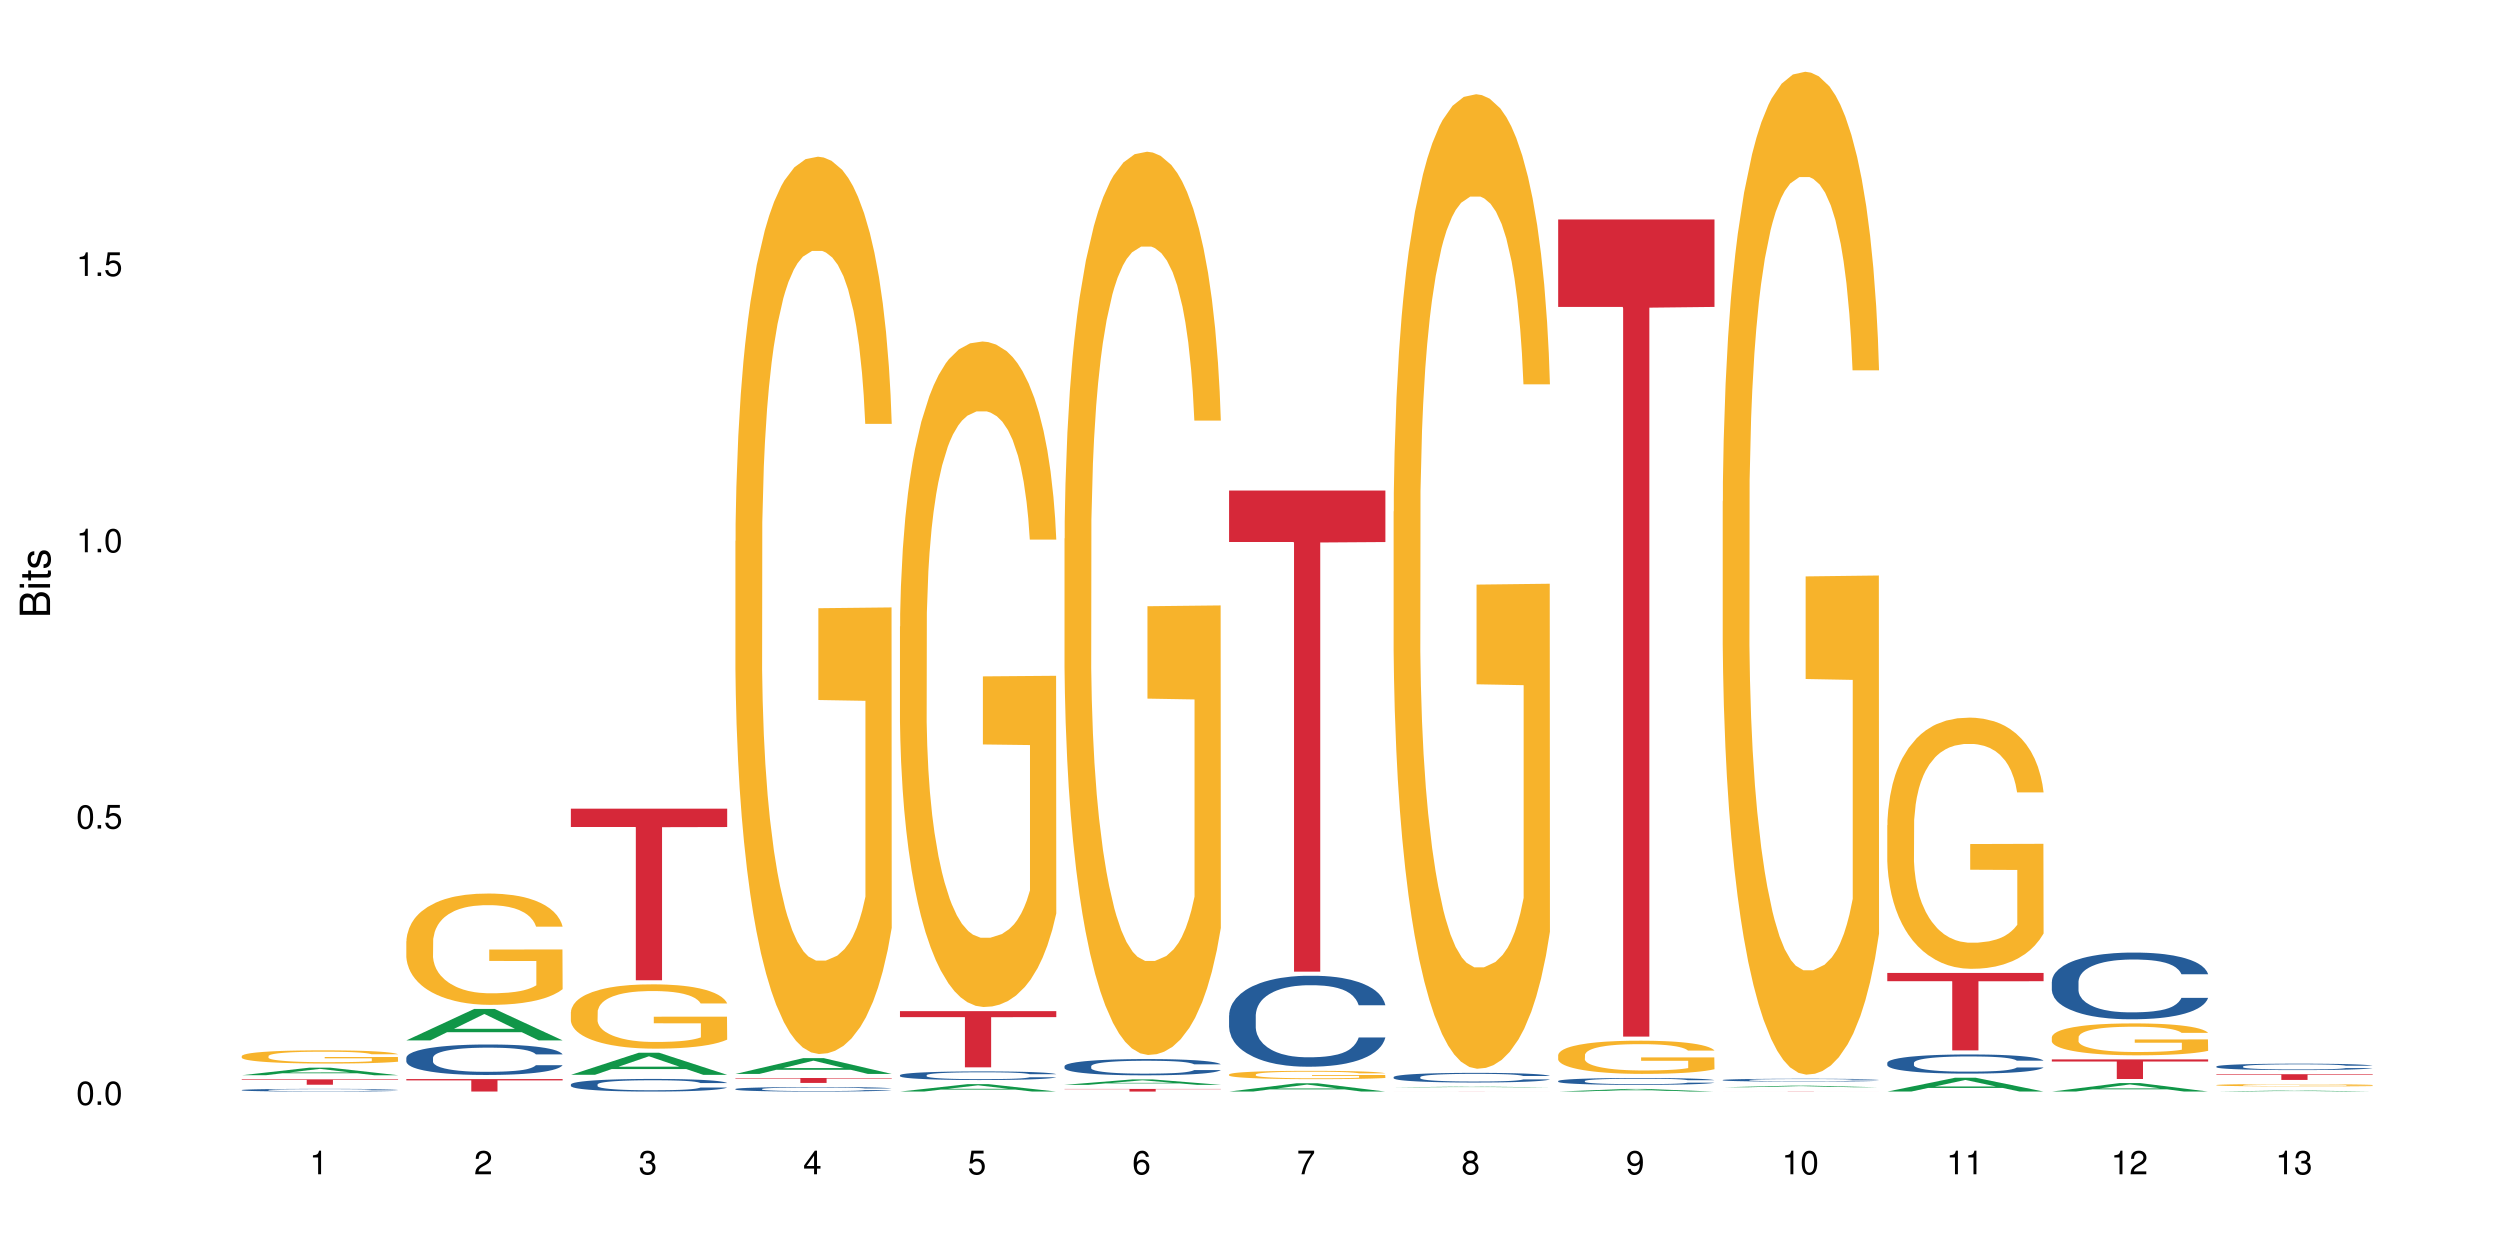 <?xml version="1.0" encoding="UTF-8"?>
<svg xmlns="http://www.w3.org/2000/svg" xmlns:xlink="http://www.w3.org/1999/xlink" width="720pt" height="360pt" viewBox="0 0 720 360" version="1.1">
<defs>
<g>
<symbol overflow="visible" id="glyph0-0">
<path style="stroke:none;" d=""/>
</symbol>
<symbol overflow="visible" id="glyph0-1">
<path style="stroke:none;" d="M 2.641 -6.797 C 2 -6.797 1.422 -6.531 1.078 -6.047 C 0.641 -5.453 0.406 -4.547 0.406 -3.297 C 0.406 -1 1.188 0.219 2.641 0.219 C 4.078 0.219 4.859 -1 4.859 -3.234 C 4.859 -4.562 4.656 -5.438 4.203 -6.047 C 3.844 -6.531 3.281 -6.797 2.641 -6.797 Z M 2.641 -6.047 C 3.547 -6.047 4 -5.125 4 -3.312 C 4 -1.375 3.562 -0.484 2.625 -0.484 C 1.734 -0.484 1.281 -1.422 1.281 -3.281 C 1.281 -5.141 1.734 -6.047 2.641 -6.047 Z M 2.641 -6.047 "/>
</symbol>
<symbol overflow="visible" id="glyph0-2">
<path style="stroke:none;" d="M 1.828 -1 L 0.828 -1 L 0.828 0 L 1.828 0 Z M 1.828 -1 "/>
</symbol>
<symbol overflow="visible" id="glyph0-3">
<path style="stroke:none;" d="M 4.562 -6.797 L 1.062 -6.797 L 0.547 -3.094 L 1.328 -3.094 C 1.719 -3.562 2.047 -3.734 2.578 -3.734 C 3.484 -3.734 4.062 -3.109 4.062 -2.094 C 4.062 -1.125 3.484 -0.531 2.578 -0.531 C 1.828 -0.531 1.375 -0.906 1.188 -1.672 L 0.328 -1.672 C 0.453 -1.109 0.547 -0.844 0.75 -0.594 C 1.125 -0.078 1.828 0.219 2.594 0.219 C 3.969 0.219 4.922 -0.781 4.922 -2.219 C 4.922 -3.562 4.031 -4.484 2.719 -4.484 C 2.25 -4.484 1.859 -4.359 1.469 -4.062 L 1.734 -5.969 L 4.562 -5.969 Z M 4.562 -6.797 "/>
</symbol>
<symbol overflow="visible" id="glyph0-4">
<path style="stroke:none;" d="M 2.484 -4.844 L 2.484 0 L 3.328 0 L 3.328 -6.797 L 2.766 -6.797 C 2.469 -5.75 2.281 -5.609 0.984 -5.453 L 0.984 -4.844 Z M 2.484 -4.844 "/>
</symbol>
<symbol overflow="visible" id="glyph0-5">
<path style="stroke:none;" d="M 4.859 -0.828 L 1.281 -0.828 C 1.359 -1.391 1.672 -1.75 2.5 -2.234 L 3.469 -2.75 C 4.406 -3.266 4.906 -3.969 4.906 -4.812 C 4.906 -5.375 4.672 -5.906 4.266 -6.266 C 3.859 -6.625 3.375 -6.797 2.719 -6.797 C 1.859 -6.797 1.219 -6.5 0.844 -5.922 C 0.609 -5.562 0.5 -5.125 0.484 -4.438 L 1.328 -4.438 C 1.359 -4.906 1.406 -5.188 1.531 -5.406 C 1.75 -5.812 2.188 -6.062 2.703 -6.062 C 3.469 -6.062 4.031 -5.516 4.031 -4.781 C 4.031 -4.25 3.719 -3.797 3.125 -3.438 L 2.234 -2.938 C 0.812 -2.141 0.406 -1.5 0.328 0 L 4.859 0 Z M 4.859 -0.828 "/>
</symbol>
<symbol overflow="visible" id="glyph0-6">
<path style="stroke:none;" d="M 2.125 -3.125 L 2.578 -3.125 C 3.516 -3.125 3.984 -2.703 3.984 -1.891 C 3.984 -1.031 3.469 -0.531 2.578 -0.531 C 1.656 -0.531 1.203 -0.984 1.156 -1.969 L 0.312 -1.969 C 0.344 -1.422 0.438 -1.078 0.609 -0.766 C 0.953 -0.109 1.625 0.219 2.547 0.219 C 3.953 0.219 4.859 -0.609 4.859 -1.906 C 4.859 -2.766 4.516 -3.25 3.703 -3.516 C 4.344 -3.766 4.656 -4.25 4.656 -4.938 C 4.656 -6.109 3.875 -6.797 2.578 -6.797 C 1.203 -6.797 0.484 -6.047 0.453 -4.609 L 1.297 -4.609 C 1.312 -5.016 1.344 -5.25 1.453 -5.453 C 1.641 -5.828 2.062 -6.062 2.594 -6.062 C 3.344 -6.062 3.797 -5.625 3.797 -4.906 C 3.797 -4.422 3.609 -4.141 3.25 -3.984 C 3.016 -3.891 2.719 -3.844 2.125 -3.844 Z M 2.125 -3.125 "/>
</symbol>
<symbol overflow="visible" id="glyph0-7">
<path style="stroke:none;" d="M 3.141 -1.625 L 3.141 0 L 3.984 0 L 3.984 -1.625 L 4.984 -1.625 L 4.984 -2.391 L 3.984 -2.391 L 3.984 -6.797 L 3.359 -6.797 L 0.266 -2.516 L 0.266 -1.625 Z M 3.141 -2.391 L 1 -2.391 L 3.141 -5.359 Z M 3.141 -2.391 "/>
</symbol>
<symbol overflow="visible" id="glyph0-8">
<path style="stroke:none;" d="M 4.781 -5.031 C 4.609 -6.141 3.891 -6.797 2.844 -6.797 C 2.094 -6.797 1.422 -6.438 1.031 -5.828 C 0.609 -5.172 0.406 -4.344 0.406 -3.094 C 0.406 -1.953 0.578 -1.234 0.984 -0.625 C 1.359 -0.078 1.953 0.219 2.703 0.219 C 3.984 0.219 4.922 -0.734 4.922 -2.078 C 4.922 -3.344 4.062 -4.234 2.844 -4.234 C 2.172 -4.234 1.641 -3.969 1.281 -3.469 C 1.281 -5.125 1.828 -6.047 2.797 -6.047 C 3.391 -6.047 3.797 -5.672 3.938 -5.031 Z M 2.734 -3.484 C 3.547 -3.484 4.062 -2.922 4.062 -2 C 4.062 -1.156 3.484 -0.531 2.703 -0.531 C 1.922 -0.531 1.328 -1.188 1.328 -2.047 C 1.328 -2.891 1.906 -3.484 2.734 -3.484 Z M 2.734 -3.484 "/>
</symbol>
<symbol overflow="visible" id="glyph0-9">
<path style="stroke:none;" d="M 4.984 -6.797 L 0.438 -6.797 L 0.438 -5.969 L 4.109 -5.969 C 2.5 -3.656 1.828 -2.234 1.328 0 L 2.219 0 C 2.594 -2.172 3.453 -4.047 4.984 -6.094 Z M 4.984 -6.797 "/>
</symbol>
<symbol overflow="visible" id="glyph0-10">
<path style="stroke:none;" d="M 3.75 -3.578 C 4.453 -4 4.688 -4.344 4.688 -4.984 C 4.688 -6.047 3.844 -6.797 2.641 -6.797 C 1.438 -6.797 0.594 -6.047 0.594 -4.984 C 0.594 -4.359 0.828 -4.016 1.516 -3.578 C 0.734 -3.203 0.359 -2.641 0.359 -1.891 C 0.359 -0.641 1.297 0.219 2.641 0.219 C 3.984 0.219 4.922 -0.641 4.922 -1.875 C 4.922 -2.641 4.531 -3.203 3.75 -3.578 Z M 2.641 -6.047 C 3.359 -6.047 3.812 -5.625 3.812 -4.969 C 3.812 -4.344 3.344 -3.922 2.641 -3.922 C 1.922 -3.922 1.453 -4.344 1.453 -4.984 C 1.453 -5.625 1.922 -6.047 2.641 -6.047 Z M 2.641 -3.203 C 3.484 -3.203 4.062 -2.672 4.062 -1.875 C 4.062 -1.062 3.484 -0.531 2.625 -0.531 C 1.797 -0.531 1.219 -1.078 1.219 -1.875 C 1.219 -2.672 1.797 -3.203 2.641 -3.203 Z M 2.641 -3.203 "/>
</symbol>
<symbol overflow="visible" id="glyph0-11">
<path style="stroke:none;" d="M 0.516 -1.547 C 0.672 -0.438 1.406 0.219 2.438 0.219 C 3.188 0.219 3.859 -0.141 4.266 -0.75 C 4.688 -1.406 4.891 -2.25 4.891 -3.484 C 4.891 -4.625 4.703 -5.359 4.312 -5.953 C 3.938 -6.5 3.344 -6.797 2.594 -6.797 C 1.297 -6.797 0.359 -5.844 0.359 -4.516 C 0.359 -3.25 1.234 -2.344 2.453 -2.344 C 3.094 -2.344 3.562 -2.578 4.016 -3.109 C 4 -1.453 3.469 -0.531 2.5 -0.531 C 1.906 -0.531 1.484 -0.906 1.359 -1.547 Z M 2.578 -6.062 C 3.375 -6.062 3.969 -5.406 3.969 -4.531 C 3.969 -3.688 3.375 -3.094 2.547 -3.094 C 1.734 -3.094 1.234 -3.672 1.234 -4.578 C 1.234 -5.438 1.797 -6.062 2.578 -6.062 Z M 2.578 -6.062 "/>
</symbol>
<symbol overflow="visible" id="glyph1-0">
<path style="stroke:none;" d=""/>
</symbol>
<symbol overflow="visible" id="glyph1-1">
<path style="stroke:none;" d="M 0 -0.953 L 0 -4.891 C 0 -5.719 -0.234 -6.344 -0.734 -6.797 C -1.188 -7.234 -1.812 -7.469 -2.5 -7.469 C -3.547 -7.469 -4.188 -7 -4.625 -5.875 C -4.984 -6.672 -5.641 -7.094 -6.531 -7.094 C -7.156 -7.094 -7.734 -6.859 -8.141 -6.391 C -8.562 -5.938 -8.75 -5.344 -8.75 -4.5 L -8.75 -0.953 Z M -4.984 -2.062 L -7.766 -2.062 L -7.766 -4.219 C -7.766 -4.844 -7.688 -5.203 -7.453 -5.5 C -7.219 -5.812 -6.859 -5.969 -6.375 -5.969 C -5.906 -5.969 -5.531 -5.812 -5.297 -5.5 C -5.062 -5.203 -4.984 -4.844 -4.984 -4.219 Z M -0.984 -2.062 L -4 -2.062 L -4 -4.781 C -4 -5.328 -3.859 -5.688 -3.578 -5.953 C -3.297 -6.219 -2.922 -6.359 -2.484 -6.359 C -2.062 -6.359 -1.688 -6.219 -1.406 -5.953 C -1.109 -5.688 -0.984 -5.328 -0.984 -4.781 Z M -0.984 -2.062 "/>
</symbol>
<symbol overflow="visible" id="glyph1-2">
<path style="stroke:none;" d="M -6.281 -1.797 L -6.281 -0.797 L 0 -0.797 L 0 -1.797 Z M -8.75 -1.797 L -8.75 -0.797 L -7.484 -0.797 L -7.484 -1.797 Z M -8.75 -1.797 "/>
</symbol>
<symbol overflow="visible" id="glyph1-3">
<path style="stroke:none;" d="M -6.281 -3.047 L -6.281 -2.016 L -8.016 -2.016 L -8.016 -1.016 L -6.281 -1.016 L -6.281 -0.172 L -5.469 -0.172 L -5.469 -1.016 L -0.719 -1.016 C -0.078 -1.016 0.281 -1.453 0.281 -2.234 C 0.281 -2.469 0.25 -2.719 0.188 -3.047 L -0.641 -3.047 C -0.609 -2.922 -0.594 -2.766 -0.594 -2.562 C -0.594 -2.141 -0.719 -2.016 -1.156 -2.016 L -5.469 -2.016 L -5.469 -3.047 Z M -6.281 -3.047 "/>
</symbol>
<symbol overflow="visible" id="glyph1-4">
<path style="stroke:none;" d="M -4.531 -5.25 C -5.766 -5.25 -6.469 -4.422 -6.469 -2.969 C -6.469 -1.516 -5.719 -0.562 -4.547 -0.562 C -3.562 -0.562 -3.094 -1.062 -2.734 -2.562 L -2.516 -3.484 C -2.344 -4.188 -2.094 -4.469 -1.625 -4.469 C -1.047 -4.469 -0.641 -3.875 -0.641 -3 C -0.641 -2.453 -0.797 -2 -1.062 -1.75 C -1.25 -1.594 -1.422 -1.531 -1.875 -1.469 L -1.875 -0.406 C -0.422 -0.453 0.281 -1.266 0.281 -2.922 C 0.281 -4.5 -0.5 -5.516 -1.719 -5.516 C -2.656 -5.516 -3.172 -4.984 -3.469 -3.734 L -3.703 -2.766 C -3.891 -1.953 -4.156 -1.609 -4.594 -1.609 C -5.172 -1.609 -5.547 -2.125 -5.547 -2.938 C -5.547 -3.75 -5.203 -4.172 -4.531 -4.203 Z M -4.531 -5.25 "/>
</symbol>
</g>
</defs>
<g id="surface110061">
<rect x="0" y="0" width="720" height="360" style="fill:rgb(100%,100%,100%);fill-opacity:1;stroke:none;"/>
<path style=" stroke:none;fill-rule:nonzero;fill:rgb(6.275%,58.824%,28.235%);fill-opacity:1;" d="M 69.629 309.664 L 69.676 309.664 L 89.156 307.484 L 95.074 307.484 L 114.648 309.668 L 107.773 309.668 L 102.867 309.098 L 81.367 309.098 L 76.555 309.664 L 69.629 309.664 L 83.434 308.863 L 100.895 308.859 L 92.188 307.84 L 92.09 307.84 L 91.996 307.848 L 83.387 308.859 L 83.434 308.863 Z M 69.629 309.664 "/>
<path style=" stroke:none;fill-rule:nonzero;fill:rgb(14.51%,36.078%,60%);fill-opacity:1;" d="M 69.629 313.93 L 69.684 313.93 L 69.684 313.91 L 69.848 313.883 L 70.234 313.852 L 70.617 313.828 L 71.605 313.785 L 72.977 313.742 L 74.406 313.711 L 75.449 313.695 L 76.383 313.68 L 78.523 313.652 L 79.895 313.641 L 81.379 313.629 L 83.191 313.617 L 84.508 313.609 L 87.473 313.598 L 89.668 313.59 L 95.051 313.59 L 97.246 313.594 L 98.84 313.598 L 100.594 313.602 L 102.078 313.609 L 104.656 313.625 L 106.965 313.645 L 108.008 313.656 L 109.652 313.676 L 110.918 313.699 L 111.797 313.719 L 112.785 313.742 L 113.66 313.777 L 114.32 313.812 L 114.648 313.844 L 106.965 313.844 L 106.578 313.816 L 106.141 313.793 L 105.316 313.762 L 104.492 313.742 L 103.34 313.723 L 102.297 313.707 L 100.871 313.695 L 99.605 313.688 L 98.289 313.68 L 97.027 313.676 L 94.609 313.672 L 90.766 313.672 L 88.625 313.68 L 87.473 313.684 L 85.824 313.691 L 84.672 313.703 L 83.301 313.715 L 82.367 313.73 L 81.215 313.746 L 80.391 313.766 L 79.457 313.789 L 78.906 313.805 L 78.414 313.824 L 77.977 313.848 L 77.645 313.875 L 77.426 313.898 L 77.316 313.926 L 77.316 314.035 L 77.426 314.062 L 77.699 314.094 L 78.414 314.137 L 79.457 314.172 L 80.664 314.203 L 81.816 314.227 L 82.477 314.234 L 83.355 314.246 L 84.727 314.262 L 86.703 314.273 L 87.855 314.281 L 89.613 314.285 L 91.426 314.289 L 93.844 314.289 L 95.984 314.285 L 97.41 314.281 L 98.895 314.277 L 100.926 314.266 L 102.188 314.254 L 103.285 314.238 L 104.109 314.227 L 104.656 314.215 L 105.48 314.191 L 106.141 314.168 L 106.633 314.145 L 106.965 314.121 L 114.648 314.121 L 114.32 314.148 L 113.828 314.176 L 113.332 314.195 L 112.562 314.223 L 111.688 314.242 L 110.422 314.27 L 109.379 314.285 L 108.008 314.305 L 106.746 314.316 L 105.371 314.328 L 103.34 314.344 L 102.023 314.352 L 100.594 314.355 L 98.895 314.363 L 96.75 314.367 L 94.445 314.371 L 90 314.371 L 88.297 314.367 L 86.047 314.359 L 83.246 314.348 L 81.215 314.332 L 79.621 314.32 L 78.25 314.305 L 76.711 314.285 L 74.734 314.254 L 73.527 314.23 L 72.703 314.211 L 71.77 314.184 L 71.113 314.156 L 70.344 314.117 L 69.793 314.066 L 69.629 314.027 Z M 69.629 313.93 "/>
<path style=" stroke:none;fill-rule:nonzero;fill:rgb(96.863%,70.196%,16.863%);fill-opacity:1;" d="M 69.629 304.125 L 69.684 304.121 L 69.684 304.055 L 69.902 303.895 L 70.453 303.68 L 71.168 303.504 L 71.934 303.363 L 72.43 303.289 L 73.254 303.188 L 73.965 303.109 L 75.777 302.953 L 78.086 302.805 L 79.348 302.742 L 80.773 302.684 L 82.805 302.617 L 83.738 302.594 L 86.594 302.539 L 89.832 302.504 L 93.402 302.492 L 95.051 302.496 L 97.301 302.512 L 100.375 302.551 L 102.133 302.582 L 103.504 302.617 L 104.934 302.664 L 106.688 302.734 L 108.336 302.816 L 109.652 302.902 L 110.973 303.004 L 112.07 303.117 L 113.004 303.238 L 113.828 303.383 L 114.32 303.508 L 114.648 303.629 L 107.02 303.629 L 106.578 303.508 L 106.086 303.414 L 105.262 303.297 L 104.438 303.215 L 103.613 303.148 L 102.078 303.059 L 100.758 303 L 99.113 302.953 L 97.52 302.922 L 95.707 302.902 L 94.609 302.895 L 91.699 302.895 L 89.066 302.918 L 87.527 302.945 L 86.43 302.973 L 84.891 303.027 L 83.961 303.066 L 83.41 303.094 L 81.762 303.203 L 80.664 303.301 L 80.062 303.367 L 79.293 303.473 L 78.742 303.566 L 78.141 303.703 L 77.809 303.809 L 77.371 304.047 L 77.316 304.672 L 77.48 304.805 L 77.809 304.949 L 78.25 305.074 L 78.906 305.207 L 79.566 305.305 L 80.719 305.441 L 81.707 305.531 L 82.477 305.594 L 83.961 305.688 L 84.562 305.719 L 85.992 305.781 L 87.473 305.828 L 89.285 305.871 L 90.656 305.891 L 92.855 305.91 L 95.652 305.91 L 98.949 305.887 L 101.035 305.859 L 102.461 305.832 L 103.395 305.809 L 104.547 305.77 L 105.371 305.734 L 106.141 305.695 L 107.074 305.637 L 107.074 304.805 L 93.512 304.801 L 93.512 304.41 L 114.594 304.41 L 114.648 305.77 L 113.496 305.863 L 112.07 305.953 L 110.699 306.023 L 109.27 306.082 L 107.238 306.148 L 105.59 306.191 L 103.066 306.238 L 100.758 306.27 L 98.344 306.293 L 96.203 306.301 L 93.676 306.305 L 91.426 306.301 L 89.012 306.277 L 87.09 306.25 L 85.332 306.215 L 83.574 306.172 L 81.379 306.098 L 79.953 306.039 L 78.469 305.965 L 76.988 305.879 L 75.668 305.785 L 74.789 305.711 L 73.91 305.625 L 72.977 305.523 L 72.102 305.402 L 71.441 305.297 L 70.836 305.176 L 70.398 305.059 L 69.957 304.902 L 69.738 304.777 L 69.629 304.668 Z M 69.629 304.125 "/>
<path style=" stroke:none;fill-rule:nonzero;fill:rgb(83.922%,15.686%,22.353%);fill-opacity:1;" d="M 69.629 310.848 L 114.648 310.848 L 114.648 311.012 L 95.887 311.016 L 95.887 312.41 L 88.34 312.41 L 88.34 311.016 L 88.23 311.012 L 69.629 311.012 Z M 69.629 310.848 "/>
<path style=" stroke:none;fill-rule:nonzero;fill:rgb(6.275%,58.824%,28.235%);fill-opacity:1;" d="M 117.02 299.633 L 117.066 299.621 L 136.547 290.582 L 142.465 290.582 L 162.039 299.641 L 155.164 299.641 L 150.258 297.273 L 128.758 297.273 L 123.945 299.633 L 117.02 299.633 L 130.824 296.297 L 148.285 296.289 L 139.578 292.059 L 139.48 292.051 L 139.387 292.078 L 130.777 296.289 L 130.824 296.297 Z M 117.02 299.633 "/>
<path style=" stroke:none;fill-rule:nonzero;fill:rgb(14.51%,36.078%,60%);fill-opacity:1;" d="M 117.02 304.637 L 117.074 304.629 L 117.074 304.438 L 117.238 304.133 L 117.625 303.746 L 118.008 303.484 L 118.996 303.008 L 120.367 302.551 L 121.797 302.199 L 122.84 301.992 L 123.773 301.828 L 125.914 301.531 L 127.285 301.379 L 128.77 301.246 L 130.582 301.109 L 131.898 301.027 L 134.863 300.898 L 137.059 300.844 L 138.762 300.82 L 142.441 300.82 L 144.637 300.852 L 146.23 300.891 L 147.984 300.957 L 149.469 301.027 L 152.047 301.203 L 154.355 301.43 L 155.398 301.559 L 157.043 301.805 L 158.309 302.047 L 159.188 302.254 L 160.176 302.551 L 161.051 302.914 L 161.711 303.32 L 162.039 303.668 L 154.355 303.668 L 153.969 303.348 L 153.531 303.098 L 152.707 302.77 L 151.883 302.535 L 150.73 302.305 L 149.688 302.152 L 148.262 302 L 146.996 301.902 L 145.68 301.828 L 144.418 301.781 L 142 301.734 L 139.199 301.734 L 138.156 301.75 L 136.016 301.812 L 134.863 301.871 L 133.215 301.98 L 132.062 302.086 L 130.691 302.246 L 129.758 302.383 L 128.605 302.594 L 127.781 302.777 L 126.848 303.043 L 126.297 303.242 L 125.805 303.465 L 125.367 303.73 L 125.035 304.012 L 124.816 304.309 L 124.707 304.598 L 124.707 305.84 L 124.816 306.129 L 125.09 306.465 L 125.805 306.957 L 126.848 307.383 L 128.055 307.719 L 129.207 307.957 L 129.867 308.07 L 130.746 308.199 L 132.117 308.359 L 134.094 308.52 L 135.246 308.586 L 137.004 308.648 L 138.816 308.68 L 141.234 308.68 L 143.375 308.648 L 144.801 308.609 L 146.285 308.543 L 148.316 308.406 L 149.578 308.281 L 150.676 308.129 L 151.5 307.977 L 152.047 307.848 L 152.871 307.598 L 153.531 307.324 L 154.023 307.043 L 154.355 306.773 L 162.039 306.773 L 161.711 307.094 L 161.219 307.406 L 160.723 307.637 L 159.953 307.918 L 159.074 308.168 L 157.812 308.449 L 156.77 308.633 L 155.398 308.832 L 154.137 308.984 L 152.762 309.121 L 150.73 309.281 L 149.414 309.363 L 147.984 309.434 L 146.285 309.5 L 144.141 309.555 L 141.836 309.586 L 139.695 309.594 L 137.391 309.578 L 135.688 309.547 L 133.438 309.477 L 130.637 309.332 L 128.605 309.18 L 127.012 309.027 L 125.641 308.863 L 124.102 308.648 L 122.125 308.297 L 120.918 308.023 L 120.094 307.797 L 119.16 307.484 L 118.504 307.203 L 117.734 306.754 L 117.184 306.188 L 117.02 305.746 Z M 117.02 304.637 "/>
<path style=" stroke:none;fill-rule:nonzero;fill:rgb(96.863%,70.196%,16.863%);fill-opacity:1;" d="M 117.02 271.07 L 117.074 271.039 L 117.074 270.453 L 117.293 269.137 L 117.844 267.32 L 118.559 265.828 L 119.324 264.656 L 119.82 264.039 L 120.645 263.16 L 121.355 262.52 L 123.168 261.199 L 125.477 259.969 L 126.738 259.441 L 128.164 258.945 L 130.195 258.387 L 131.129 258.184 L 133.984 257.715 L 137.223 257.422 L 140.793 257.336 L 142.441 257.363 L 144.691 257.48 L 147.766 257.805 L 149.523 258.098 L 150.895 258.387 L 152.324 258.77 L 154.078 259.355 L 155.727 260.059 L 157.043 260.762 L 158.363 261.641 L 159.461 262.578 L 160.395 263.602 L 161.219 264.832 L 161.711 265.855 L 162.039 266.883 L 154.41 266.883 L 153.969 265.855 L 153.477 265.066 L 152.652 264.098 L 151.828 263.395 L 151.004 262.84 L 149.469 262.078 L 148.148 261.609 L 146.504 261.199 L 144.91 260.938 L 143.098 260.762 L 142 260.703 L 139.09 260.703 L 136.457 260.906 L 134.918 261.141 L 133.82 261.375 L 132.281 261.816 L 131.352 262.168 L 130.801 262.402 L 129.152 263.309 L 128.055 264.129 L 127.453 264.684 L 126.684 265.562 L 126.133 266.355 L 125.531 267.523 L 125.199 268.402 L 124.762 270.395 L 124.707 275.668 L 124.871 276.777 L 125.199 277.98 L 125.641 279.035 L 126.297 280.148 L 126.957 280.996 L 128.109 282.137 L 129.098 282.898 L 129.867 283.398 L 131.352 284.188 L 131.953 284.453 L 133.383 284.98 L 134.863 285.391 L 136.676 285.742 L 138.047 285.914 L 140.246 286.062 L 143.043 286.062 L 146.34 285.887 L 148.426 285.652 L 149.852 285.418 L 150.785 285.215 L 151.938 284.891 L 152.762 284.598 L 153.531 284.277 L 154.465 283.777 L 154.465 276.777 L 140.902 276.75 L 140.902 273.469 L 161.984 273.441 L 162.039 284.891 L 160.887 285.684 L 159.461 286.441 L 158.086 287.027 L 156.66 287.527 L 154.629 288.082 L 152.98 288.434 L 150.457 288.844 L 148.148 289.109 L 145.734 289.285 L 143.594 289.371 L 141.066 289.402 L 138.816 289.344 L 136.402 289.168 L 134.48 288.934 L 132.723 288.641 L 130.965 288.258 L 128.77 287.645 L 127.34 287.145 L 125.859 286.531 L 124.379 285.797 L 123.059 285.008 L 122.18 284.395 L 121.301 283.691 L 120.367 282.812 L 119.492 281.816 L 118.832 280.91 L 118.227 279.883 L 117.789 278.918 L 117.348 277.598 L 117.129 276.547 L 117.02 275.637 Z M 117.02 271.07 "/>
<path style=" stroke:none;fill-rule:nonzero;fill:rgb(83.922%,15.686%,22.353%);fill-opacity:1;" d="M 117.02 310.773 L 162.039 310.773 L 162.039 311.16 L 143.277 311.164 L 143.277 314.371 L 135.73 314.371 L 135.73 311.168 L 135.617 311.16 L 117.02 311.16 Z M 117.02 310.773 "/>
<path style=" stroke:none;fill-rule:nonzero;fill:rgb(6.275%,58.824%,28.235%);fill-opacity:1;" d="M 164.41 309.551 L 164.457 309.547 L 183.938 303.195 L 189.855 303.195 L 209.43 309.559 L 202.555 309.559 L 197.648 307.898 L 176.148 307.898 L 171.336 309.551 L 164.41 309.551 L 178.215 307.211 L 195.676 307.203 L 186.969 304.234 L 186.871 304.23 L 186.777 304.246 L 178.168 307.203 L 178.215 307.211 Z M 164.41 309.551 "/>
<path style=" stroke:none;fill-rule:nonzero;fill:rgb(14.51%,36.078%,60%);fill-opacity:1;" d="M 164.41 312.32 L 164.465 312.316 L 164.465 312.234 L 164.629 312.109 L 165.016 311.949 L 165.398 311.84 L 166.387 311.645 L 167.758 311.457 L 169.188 311.309 L 170.23 311.223 L 171.164 311.156 L 173.305 311.035 L 174.676 310.969 L 176.16 310.914 L 177.973 310.859 L 179.289 310.824 L 182.254 310.77 L 184.449 310.746 L 186.152 310.738 L 189.832 310.738 L 192.027 310.75 L 193.621 310.77 L 195.375 310.793 L 196.859 310.824 L 199.438 310.898 L 201.746 310.992 L 202.789 311.043 L 204.434 311.145 L 205.699 311.246 L 206.578 311.332 L 207.566 311.457 L 208.441 311.605 L 209.102 311.773 L 209.43 311.918 L 201.746 311.918 L 201.359 311.785 L 200.922 311.68 L 200.098 311.543 L 199.273 311.449 L 198.121 311.352 L 197.078 311.289 L 195.652 311.227 L 194.387 311.188 L 193.07 311.156 L 191.809 311.137 L 189.391 311.117 L 186.59 311.117 L 185.547 311.125 L 183.406 311.148 L 182.254 311.172 L 180.605 311.219 L 179.453 311.262 L 178.082 311.328 L 177.148 311.387 L 175.996 311.473 L 175.172 311.547 L 174.238 311.656 L 173.688 311.742 L 173.195 311.832 L 172.754 311.941 L 172.426 312.059 L 172.207 312.184 L 172.098 312.301 L 172.098 312.816 L 172.207 312.938 L 172.48 313.074 L 173.195 313.277 L 174.238 313.453 L 175.445 313.594 L 176.598 313.691 L 177.258 313.738 L 178.137 313.793 L 179.508 313.859 L 181.484 313.926 L 182.637 313.953 L 184.395 313.98 L 186.207 313.992 L 188.621 313.992 L 190.766 313.98 L 192.191 313.961 L 193.676 313.938 L 195.707 313.879 L 196.969 313.824 L 198.066 313.762 L 198.891 313.699 L 199.438 313.648 L 200.262 313.543 L 200.922 313.43 L 201.414 313.316 L 201.746 313.203 L 209.43 313.203 L 209.102 313.336 L 208.609 313.465 L 208.113 313.559 L 207.344 313.676 L 206.465 313.781 L 205.203 313.895 L 204.16 313.973 L 202.789 314.055 L 201.523 314.117 L 200.152 314.176 L 198.121 314.242 L 196.805 314.273 L 195.375 314.305 L 193.676 314.332 L 191.531 314.355 L 189.227 314.367 L 187.086 314.371 L 184.781 314.363 L 183.078 314.352 L 180.828 314.32 L 178.027 314.262 L 175.996 314.199 L 174.402 314.137 L 173.031 314.07 L 171.492 313.98 L 169.516 313.832 L 168.309 313.719 L 167.484 313.625 L 166.551 313.496 L 165.895 313.383 L 165.125 313.195 L 164.574 312.961 L 164.41 312.777 Z M 164.41 312.32 "/>
<path style=" stroke:none;fill-rule:nonzero;fill:rgb(96.863%,70.196%,16.863%);fill-opacity:1;" d="M 164.41 291.426 L 164.465 291.406 L 164.465 291.07 L 164.684 290.309 L 165.234 289.258 L 165.949 288.395 L 166.715 287.719 L 167.211 287.363 L 168.035 286.855 L 168.746 286.484 L 170.559 285.723 L 172.867 285.012 L 174.129 284.707 L 175.555 284.418 L 177.586 284.098 L 178.52 283.98 L 181.375 283.707 L 184.613 283.539 L 188.184 283.488 L 189.832 283.504 L 192.082 283.574 L 195.156 283.758 L 196.914 283.93 L 198.285 284.098 L 199.715 284.316 L 201.469 284.656 L 203.117 285.062 L 204.434 285.469 L 205.754 285.977 L 206.852 286.516 L 207.785 287.109 L 208.609 287.82 L 209.102 288.41 L 209.43 289.004 L 201.801 289.004 L 201.359 288.41 L 200.867 287.957 L 200.043 287.398 L 199.219 286.992 L 198.395 286.668 L 196.859 286.23 L 195.539 285.957 L 193.895 285.723 L 192.301 285.57 L 190.488 285.469 L 189.391 285.434 L 186.48 285.434 L 183.848 285.551 L 182.309 285.688 L 181.211 285.824 L 179.672 286.078 L 178.742 286.281 L 178.191 286.414 L 176.543 286.941 L 175.445 287.414 L 174.844 287.734 L 174.074 288.242 L 173.523 288.699 L 172.922 289.375 L 172.59 289.883 L 172.152 291.035 L 172.098 294.082 L 172.262 294.723 L 172.59 295.418 L 173.031 296.027 L 173.688 296.668 L 174.348 297.16 L 175.5 297.82 L 176.488 298.262 L 177.258 298.547 L 178.742 299.004 L 179.344 299.156 L 180.773 299.461 L 182.254 299.699 L 184.066 299.902 L 185.438 300.004 L 187.633 300.086 L 190.434 300.086 L 193.73 299.984 L 195.816 299.852 L 197.242 299.715 L 198.176 299.598 L 199.328 299.41 L 200.152 299.242 L 200.922 299.055 L 201.855 298.77 L 201.855 294.723 L 188.293 294.707 L 188.293 292.812 L 209.375 292.793 L 209.43 299.41 L 208.277 299.867 L 206.852 300.309 L 205.477 300.645 L 204.051 300.934 L 202.02 301.254 L 200.371 301.457 L 197.848 301.695 L 195.539 301.848 L 193.125 301.949 L 190.984 302 L 188.457 302.016 L 186.207 301.984 L 183.793 301.883 L 181.871 301.746 L 180.113 301.578 L 178.355 301.355 L 176.16 301 L 174.73 300.715 L 173.25 300.359 L 171.766 299.934 L 170.449 299.48 L 169.57 299.125 L 168.691 298.719 L 167.758 298.211 L 166.883 297.633 L 166.223 297.109 L 165.617 296.516 L 165.18 295.957 L 164.738 295.199 L 164.52 294.59 L 164.41 294.062 Z M 164.41 291.426 "/>
<path style=" stroke:none;fill-rule:nonzero;fill:rgb(83.922%,15.686%,22.353%);fill-opacity:1;" d="M 164.41 232.895 L 209.43 232.895 L 209.43 238.184 L 190.668 238.23 L 190.668 282.309 L 183.117 282.309 L 183.117 238.277 L 183.008 238.184 L 164.41 238.184 Z M 164.41 232.895 "/>
<path style=" stroke:none;fill-rule:nonzero;fill:rgb(6.275%,58.824%,28.235%);fill-opacity:1;" d="M 211.801 309.289 L 211.848 309.285 L 231.328 304.742 L 237.246 304.742 L 256.82 309.293 L 249.945 309.293 L 245.039 308.105 L 223.539 308.105 L 218.727 309.289 L 211.801 309.289 L 225.605 307.613 L 243.066 307.609 L 234.359 305.484 L 234.262 305.48 L 234.168 305.492 L 225.559 307.609 L 225.605 307.613 Z M 211.801 309.289 "/>
<path style=" stroke:none;fill-rule:nonzero;fill:rgb(14.51%,36.078%,60%);fill-opacity:1;" d="M 211.801 313.629 L 211.855 313.629 L 211.855 313.602 L 212.02 313.555 L 212.406 313.496 L 212.789 313.457 L 213.777 313.387 L 215.148 313.316 L 216.578 313.266 L 217.621 313.234 L 218.555 313.211 L 220.695 313.164 L 222.066 313.145 L 223.551 313.121 L 225.363 313.102 L 226.68 313.09 L 229.645 313.07 L 231.84 313.062 L 233.543 313.059 L 237.223 313.059 L 239.418 313.062 L 241.012 313.07 L 242.766 313.078 L 244.25 313.09 L 246.828 313.117 L 249.137 313.152 L 250.18 313.168 L 251.824 313.207 L 253.09 313.242 L 253.969 313.273 L 254.957 313.316 L 255.832 313.371 L 256.492 313.434 L 256.82 313.484 L 249.137 313.484 L 248.75 313.438 L 248.312 313.398 L 247.488 313.352 L 246.664 313.316 L 245.512 313.281 L 244.469 313.258 L 243.043 313.234 L 241.777 313.223 L 240.461 313.211 L 239.199 313.203 L 236.781 313.195 L 233.98 313.195 L 232.938 313.199 L 230.797 313.207 L 229.645 313.215 L 227.996 313.234 L 226.844 313.25 L 225.473 313.273 L 224.539 313.293 L 223.387 313.324 L 222.562 313.352 L 221.629 313.391 L 221.078 313.422 L 220.586 313.453 L 220.145 313.496 L 219.816 313.535 L 219.598 313.582 L 219.488 313.625 L 219.488 313.809 L 219.598 313.852 L 219.871 313.902 L 220.586 313.977 L 221.629 314.039 L 222.836 314.09 L 223.988 314.125 L 224.648 314.145 L 225.527 314.16 L 226.898 314.188 L 228.875 314.211 L 230.027 314.219 L 231.785 314.23 L 233.598 314.234 L 236.012 314.234 L 238.156 314.23 L 239.582 314.223 L 241.066 314.215 L 243.098 314.191 L 244.359 314.176 L 245.457 314.152 L 246.281 314.129 L 246.828 314.109 L 247.652 314.07 L 248.312 314.031 L 248.805 313.988 L 249.137 313.949 L 256.82 313.949 L 256.492 313.996 L 256 314.043 L 255.504 314.078 L 254.734 314.121 L 253.855 314.156 L 252.594 314.199 L 251.551 314.227 L 250.18 314.258 L 248.914 314.281 L 247.543 314.301 L 245.512 314.324 L 244.195 314.336 L 242.766 314.348 L 241.066 314.355 L 238.922 314.363 L 236.617 314.371 L 234.477 314.371 L 232.172 314.367 L 230.469 314.363 L 228.219 314.352 L 225.418 314.332 L 223.387 314.309 L 221.793 314.285 L 220.422 314.262 L 218.883 314.23 L 216.906 314.176 L 215.699 314.137 L 214.875 314.102 L 213.941 314.055 L 213.285 314.012 L 212.516 313.945 L 211.965 313.859 L 211.801 313.797 Z M 211.801 313.629 "/>
<path style=" stroke:none;fill-rule:nonzero;fill:rgb(96.863%,70.196%,16.863%);fill-opacity:1;" d="M 211.801 155.816 L 211.855 155.582 L 211.855 150.859 L 212.074 140.238 L 212.625 125.605 L 213.34 113.57 L 214.105 104.129 L 214.602 99.172 L 215.426 92.094 L 216.137 86.898 L 217.949 76.281 L 220.258 66.367 L 221.52 62.117 L 222.945 58.105 L 224.977 53.621 L 225.91 51.969 L 228.766 48.195 L 232.004 45.832 L 235.574 45.125 L 237.223 45.363 L 239.473 46.305 L 242.547 48.902 L 244.305 51.262 L 245.676 53.621 L 247.105 56.691 L 248.859 61.41 L 250.508 67.074 L 251.824 72.738 L 253.145 79.82 L 254.242 87.371 L 255.176 95.633 L 256 105.547 L 256.492 113.805 L 256.82 122.066 L 249.191 122.066 L 248.75 113.805 L 248.258 107.434 L 247.434 99.645 L 246.609 93.98 L 245.785 89.496 L 244.25 83.359 L 242.93 79.582 L 241.285 76.281 L 239.691 74.156 L 237.879 72.738 L 236.781 72.266 L 233.871 72.266 L 231.238 73.918 L 229.699 75.809 L 228.602 77.695 L 227.062 81.234 L 226.133 84.066 L 225.582 85.957 L 223.934 93.273 L 222.836 99.879 L 222.234 104.363 L 221.465 111.445 L 220.914 117.816 L 220.312 127.258 L 219.98 134.34 L 219.543 150.387 L 219.488 192.871 L 219.652 201.84 L 219.98 211.516 L 220.422 220.012 L 221.078 228.98 L 221.738 235.824 L 222.891 245.031 L 223.879 251.164 L 224.648 255.18 L 226.133 261.551 L 226.734 263.676 L 228.164 267.922 L 229.645 271.227 L 231.457 274.059 L 232.828 275.477 L 235.023 276.656 L 237.824 276.656 L 241.121 275.238 L 243.207 273.352 L 244.633 271.465 L 245.566 269.812 L 246.719 267.215 L 247.543 264.855 L 248.312 262.258 L 249.246 258.246 L 249.246 201.84 L 235.684 201.602 L 235.684 175.168 L 256.766 174.934 L 256.82 267.215 L 255.668 273.586 L 254.242 279.723 L 252.867 284.445 L 251.441 288.457 L 249.41 292.941 L 247.762 295.773 L 245.238 299.078 L 242.93 301.199 L 240.516 302.617 L 238.375 303.324 L 235.848 303.562 L 233.598 303.09 L 231.184 301.672 L 229.262 299.785 L 227.504 297.426 L 225.746 294.355 L 223.551 289.398 L 222.121 285.387 L 220.641 280.434 L 219.156 274.531 L 217.84 268.16 L 216.961 263.203 L 216.082 257.539 L 215.148 250.457 L 214.273 242.434 L 213.613 235.117 L 213.008 226.855 L 212.57 219.066 L 212.129 208.449 L 211.91 199.949 L 211.801 192.633 Z M 211.801 155.816 "/>
<path style=" stroke:none;fill-rule:nonzero;fill:rgb(83.922%,15.686%,22.353%);fill-opacity:1;" d="M 211.801 310.473 L 256.82 310.473 L 256.82 310.625 L 238.059 310.625 L 238.059 311.879 L 230.508 311.879 L 230.508 310.629 L 230.398 310.625 L 211.801 310.625 Z M 211.801 310.473 "/>
<path style=" stroke:none;fill-rule:nonzero;fill:rgb(6.275%,58.824%,28.235%);fill-opacity:1;" d="M 259.191 314.367 L 259.238 314.367 L 278.719 312.227 L 284.637 312.227 L 304.211 314.371 L 297.336 314.371 L 292.43 313.812 L 270.93 313.812 L 266.117 314.367 L 259.191 314.367 L 272.996 313.582 L 290.457 313.578 L 281.75 312.578 L 281.652 312.578 L 281.559 312.582 L 272.949 313.578 L 272.996 313.582 Z M 259.191 314.367 "/>
<path style=" stroke:none;fill-rule:nonzero;fill:rgb(14.51%,36.078%,60%);fill-opacity:1;" d="M 259.191 309.648 L 259.246 309.645 L 259.246 309.59 L 259.41 309.504 L 259.797 309.395 L 260.18 309.32 L 261.168 309.188 L 262.539 309.059 L 263.969 308.957 L 265.012 308.898 L 265.945 308.852 L 268.086 308.77 L 269.457 308.727 L 270.941 308.688 L 272.754 308.648 L 274.07 308.625 L 277.035 308.59 L 279.23 308.574 L 280.934 308.566 L 284.613 308.566 L 286.809 308.574 L 288.398 308.586 L 290.156 308.605 L 291.641 308.625 L 294.219 308.676 L 296.527 308.738 L 297.57 308.777 L 299.215 308.848 L 300.48 308.914 L 301.359 308.973 L 302.348 309.059 L 303.223 309.16 L 303.883 309.273 L 304.211 309.371 L 296.527 309.371 L 296.141 309.281 L 295.703 309.211 L 294.879 309.117 L 294.055 309.051 L 292.902 308.988 L 291.859 308.945 L 290.434 308.898 L 289.168 308.875 L 287.852 308.852 L 286.59 308.84 L 284.172 308.824 L 281.371 308.824 L 280.328 308.828 L 278.188 308.848 L 277.035 308.863 L 275.387 308.895 L 274.234 308.926 L 272.863 308.969 L 271.93 309.008 L 270.777 309.066 L 269.953 309.121 L 269.02 309.195 L 268.469 309.254 L 267.977 309.316 L 267.535 309.391 L 267.207 309.469 L 266.988 309.555 L 266.879 309.637 L 266.879 309.988 L 266.988 310.07 L 267.262 310.164 L 267.977 310.301 L 269.02 310.422 L 270.227 310.52 L 271.379 310.586 L 272.039 310.617 L 272.918 310.652 L 274.289 310.699 L 276.266 310.746 L 277.418 310.762 L 279.176 310.781 L 280.988 310.789 L 283.402 310.789 L 285.547 310.781 L 286.973 310.77 L 288.457 310.75 L 290.488 310.715 L 291.75 310.676 L 292.848 310.633 L 293.672 310.59 L 294.219 310.555 L 295.043 310.484 L 295.703 310.406 L 296.195 310.328 L 296.527 310.25 L 304.211 310.25 L 303.883 310.34 L 303.391 310.43 L 302.895 310.496 L 302.125 310.574 L 301.246 310.645 L 299.984 310.723 L 298.941 310.777 L 297.57 310.832 L 296.305 310.875 L 294.934 310.914 L 292.902 310.961 L 291.586 310.984 L 290.156 311.004 L 288.457 311.023 L 286.312 311.039 L 284.008 311.047 L 281.867 311.051 L 279.562 311.043 L 277.859 311.035 L 275.609 311.016 L 272.809 310.973 L 270.777 310.93 L 269.184 310.887 L 267.812 310.844 L 266.273 310.781 L 264.297 310.68 L 263.09 310.605 L 262.266 310.539 L 261.332 310.453 L 260.676 310.371 L 259.906 310.246 L 259.355 310.086 L 259.191 309.961 Z M 259.191 309.648 "/>
<path style=" stroke:none;fill-rule:nonzero;fill:rgb(96.863%,70.196%,16.863%);fill-opacity:1;" d="M 259.191 180.445 L 259.246 180.27 L 259.246 176.77 L 259.465 168.891 L 260.016 158.039 L 260.73 149.113 L 261.496 142.109 L 261.992 138.434 L 262.816 133.184 L 263.527 129.332 L 265.34 121.453 L 267.648 114.102 L 268.91 110.953 L 270.336 107.977 L 272.367 104.648 L 273.301 103.426 L 276.156 100.625 L 279.395 98.875 L 282.965 98.348 L 284.613 98.523 L 286.863 99.223 L 289.938 101.148 L 291.695 102.898 L 293.066 104.648 L 294.496 106.926 L 296.25 110.426 L 297.898 114.629 L 299.215 118.828 L 300.535 124.078 L 301.633 129.68 L 302.566 135.809 L 303.391 143.16 L 303.883 149.285 L 304.211 155.414 L 296.582 155.414 L 296.141 149.285 L 295.648 144.559 L 294.824 138.785 L 294 134.582 L 293.176 131.258 L 291.641 126.707 L 290.32 123.906 L 288.676 121.453 L 287.082 119.879 L 285.27 118.828 L 284.172 118.477 L 281.262 118.477 L 278.629 119.703 L 277.09 121.105 L 275.992 122.504 L 274.453 125.129 L 273.52 127.23 L 272.973 128.633 L 271.324 134.059 L 270.227 138.957 L 269.625 142.285 L 268.855 147.535 L 268.305 152.262 L 267.703 159.266 L 267.371 164.516 L 266.934 176.418 L 266.879 207.926 L 267.043 214.578 L 267.371 221.754 L 267.812 228.059 L 268.469 234.707 L 269.129 239.785 L 270.281 246.613 L 271.27 251.164 L 272.039 254.141 L 273.52 258.863 L 274.125 260.441 L 275.555 263.59 L 277.035 266.043 L 278.848 268.141 L 280.219 269.191 L 282.414 270.066 L 285.215 270.066 L 288.512 269.02 L 290.598 267.617 L 292.023 266.219 L 292.957 264.992 L 294.109 263.066 L 294.934 261.316 L 295.703 259.391 L 296.637 256.414 L 296.637 214.578 L 283.074 214.402 L 283.074 194.797 L 304.156 194.625 L 304.211 263.066 L 303.059 267.793 L 301.633 272.344 L 300.258 275.844 L 298.832 278.82 L 296.801 282.145 L 295.152 284.246 L 292.629 286.699 L 290.32 288.273 L 287.906 289.324 L 285.766 289.848 L 283.238 290.023 L 280.988 289.672 L 278.574 288.621 L 276.652 287.223 L 274.895 285.473 L 273.137 283.195 L 270.941 279.52 L 269.512 276.543 L 268.031 272.867 L 266.547 268.492 L 265.23 263.766 L 264.352 260.09 L 263.473 255.891 L 262.539 250.637 L 261.664 244.688 L 261.004 239.262 L 260.398 233.133 L 259.961 227.355 L 259.52 219.48 L 259.301 213.18 L 259.191 207.75 Z M 259.191 180.445 "/>
<path style=" stroke:none;fill-rule:nonzero;fill:rgb(83.922%,15.686%,22.353%);fill-opacity:1;" d="M 259.191 291.203 L 304.211 291.203 L 304.211 292.934 L 285.449 292.949 L 285.449 307.387 L 277.898 307.387 L 277.898 292.965 L 277.789 292.934 L 259.191 292.934 Z M 259.191 291.203 "/>
<path style=" stroke:none;fill-rule:nonzero;fill:rgb(6.275%,58.824%,28.235%);fill-opacity:1;" d="M 306.582 312.434 L 306.629 312.43 L 326.109 310.871 L 332.027 310.871 L 351.602 312.434 L 344.727 312.434 L 339.82 312.027 L 318.32 312.027 L 313.508 312.434 L 306.582 312.434 L 320.387 311.859 L 337.848 311.855 L 329.141 311.129 L 329.043 311.125 L 328.949 311.129 L 320.34 311.855 L 320.387 311.859 Z M 306.582 312.434 "/>
<path style=" stroke:none;fill-rule:nonzero;fill:rgb(14.51%,36.078%,60%);fill-opacity:1;" d="M 306.582 307.051 L 306.637 307.047 L 306.637 306.941 L 306.801 306.781 L 307.188 306.574 L 307.57 306.434 L 308.559 306.184 L 309.93 305.938 L 311.359 305.75 L 312.402 305.637 L 313.336 305.555 L 315.477 305.395 L 316.848 305.312 L 318.332 305.242 L 320.145 305.168 L 321.461 305.125 L 324.426 305.059 L 326.621 305.027 L 328.324 305.016 L 332.004 305.016 L 334.199 305.031 L 335.789 305.051 L 337.547 305.086 L 339.031 305.125 L 341.609 305.219 L 343.918 305.34 L 344.961 305.406 L 346.605 305.539 L 347.871 305.668 L 348.75 305.781 L 349.738 305.938 L 350.613 306.129 L 351.273 306.348 L 351.602 306.531 L 343.918 306.531 L 343.531 306.363 L 343.094 306.23 L 342.27 306.055 L 341.445 305.93 L 340.293 305.805 L 339.25 305.723 L 337.824 305.645 L 336.559 305.59 L 335.242 305.555 L 333.98 305.527 L 331.562 305.5 L 328.762 305.5 L 327.719 305.512 L 325.578 305.543 L 324.426 305.574 L 322.777 305.633 L 321.625 305.691 L 320.254 305.777 L 319.32 305.848 L 318.168 305.961 L 317.344 306.059 L 316.41 306.199 L 315.859 306.305 L 315.367 306.426 L 314.926 306.566 L 314.598 306.715 L 314.379 306.875 L 314.27 307.027 L 314.27 307.691 L 314.379 307.844 L 314.652 308.023 L 315.367 308.285 L 316.41 308.512 L 317.617 308.691 L 318.77 308.82 L 319.43 308.879 L 320.309 308.949 L 321.68 309.035 L 323.656 309.121 L 324.809 309.156 L 326.566 309.188 L 328.379 309.207 L 330.793 309.207 L 332.938 309.188 L 334.363 309.168 L 335.848 309.133 L 337.879 309.059 L 339.141 308.992 L 340.238 308.91 L 341.062 308.828 L 341.609 308.762 L 342.434 308.629 L 343.094 308.484 L 343.586 308.332 L 343.918 308.188 L 351.602 308.188 L 351.273 308.359 L 350.781 308.527 L 350.285 308.648 L 349.516 308.801 L 348.637 308.934 L 347.375 309.082 L 346.332 309.18 L 344.961 309.285 L 343.695 309.367 L 342.324 309.441 L 340.293 309.527 L 338.977 309.57 L 337.547 309.609 L 335.848 309.641 L 333.703 309.672 L 331.398 309.688 L 329.258 309.691 L 326.953 309.684 L 325.25 309.668 L 323 309.629 L 320.199 309.551 L 318.168 309.473 L 316.574 309.391 L 315.203 309.305 L 313.664 309.188 L 311.688 309 L 310.48 308.855 L 309.656 308.734 L 308.723 308.57 L 308.066 308.418 L 307.297 308.18 L 306.746 307.875 L 306.582 307.641 Z M 306.582 307.051 "/>
<path style=" stroke:none;fill-rule:nonzero;fill:rgb(96.863%,70.196%,16.863%);fill-opacity:1;" d="M 306.582 155.113 L 306.637 154.879 L 306.637 150.125 L 306.855 139.434 L 307.406 124.707 L 308.121 112.59 L 308.887 103.086 L 309.383 98.098 L 310.207 90.969 L 310.918 85.742 L 312.73 75.055 L 315.039 65.074 L 316.301 60.801 L 317.727 56.762 L 319.758 52.246 L 320.691 50.582 L 323.547 46.781 L 326.785 44.406 L 330.355 43.695 L 332.004 43.93 L 334.254 44.883 L 337.328 47.496 L 339.086 49.871 L 340.457 52.246 L 341.887 55.336 L 343.641 60.086 L 345.289 65.789 L 346.605 71.488 L 347.926 78.617 L 349.023 86.219 L 349.957 94.535 L 350.781 104.512 L 351.273 112.828 L 351.602 121.141 L 343.973 121.141 L 343.531 112.828 L 343.039 106.414 L 342.215 98.574 L 341.391 92.871 L 340.566 88.355 L 339.031 82.18 L 337.711 78.379 L 336.066 75.055 L 334.473 72.914 L 332.66 71.488 L 331.562 71.016 L 328.652 71.016 L 326.02 72.676 L 324.48 74.578 L 323.383 76.48 L 321.844 80.043 L 320.91 82.895 L 320.363 84.793 L 318.715 92.16 L 317.617 98.809 L 317.016 103.324 L 316.246 110.453 L 315.695 116.867 L 315.094 126.367 L 314.762 133.496 L 314.324 149.652 L 314.27 192.414 L 314.434 201.441 L 314.762 211.184 L 315.203 219.734 L 315.859 228.762 L 316.52 235.652 L 317.672 244.918 L 318.66 251.094 L 319.43 255.133 L 320.91 261.547 L 321.516 263.684 L 322.945 267.961 L 324.426 271.289 L 326.238 274.137 L 327.609 275.562 L 329.805 276.75 L 332.605 276.75 L 335.902 275.324 L 337.988 273.426 L 339.414 271.523 L 340.348 269.863 L 341.5 267.25 L 342.324 264.871 L 343.094 262.258 L 344.027 258.223 L 344.027 201.441 L 330.465 201.203 L 330.465 174.594 L 351.547 174.359 L 351.602 267.25 L 350.449 273.664 L 349.023 279.84 L 347.648 284.59 L 346.223 288.629 L 344.191 293.145 L 342.543 295.996 L 340.02 299.32 L 337.711 301.457 L 335.297 302.883 L 333.156 303.598 L 330.629 303.836 L 328.379 303.359 L 325.965 301.934 L 324.043 300.035 L 322.285 297.656 L 320.527 294.57 L 318.332 289.582 L 316.902 285.543 L 315.422 280.551 L 313.938 274.613 L 312.621 268.199 L 311.742 263.211 L 310.863 257.508 L 309.93 250.383 L 309.055 242.305 L 308.395 234.938 L 307.789 226.625 L 307.352 218.785 L 306.91 208.094 L 306.691 199.539 L 306.582 192.176 Z M 306.582 155.113 "/>
<path style=" stroke:none;fill-rule:nonzero;fill:rgb(83.922%,15.686%,22.353%);fill-opacity:1;" d="M 306.582 313.613 L 351.602 313.613 L 351.602 313.695 L 332.84 313.695 L 332.84 314.371 L 325.289 314.371 L 325.289 313.695 L 306.582 313.695 Z M 306.582 313.613 "/>
<path style=" stroke:none;fill-rule:nonzero;fill:rgb(6.275%,58.824%,28.235%);fill-opacity:1;" d="M 353.973 314.367 L 354.02 314.367 L 373.5 311.977 L 379.418 311.977 L 398.992 314.371 L 392.117 314.371 L 387.211 313.746 L 365.707 313.746 L 360.898 314.367 L 353.973 314.367 L 367.777 313.488 L 385.238 313.484 L 376.531 312.367 L 376.434 312.363 L 376.34 312.371 L 367.73 313.484 L 367.777 313.488 Z M 353.973 314.367 "/>
<path style=" stroke:none;fill-rule:nonzero;fill:rgb(14.51%,36.078%,60%);fill-opacity:1;" d="M 353.973 292.422 L 354.027 292.398 L 354.027 291.824 L 354.191 290.914 L 354.578 289.762 L 354.961 288.973 L 355.949 287.559 L 357.32 286.195 L 358.75 285.141 L 359.793 284.52 L 360.727 284.039 L 362.867 283.152 L 364.238 282.699 L 365.723 282.293 L 367.535 281.883 L 368.852 281.645 L 371.816 281.262 L 374.012 281.094 L 375.715 281.023 L 379.395 281.023 L 381.59 281.117 L 383.18 281.238 L 384.938 281.43 L 386.422 281.645 L 389 282.172 L 391.309 282.844 L 392.352 283.227 L 393.996 283.969 L 395.262 284.688 L 396.141 285.309 L 397.129 286.195 L 398.004 287.273 L 398.664 288.496 L 398.992 289.523 L 391.309 289.523 L 390.922 288.566 L 390.484 287.824 L 389.66 286.84 L 388.836 286.148 L 387.684 285.453 L 386.641 284.996 L 385.211 284.543 L 383.949 284.254 L 382.633 284.039 L 381.371 283.895 L 378.953 283.754 L 376.152 283.754 L 375.109 283.801 L 372.969 283.992 L 371.816 284.16 L 370.168 284.496 L 369.016 284.805 L 367.645 285.285 L 366.711 285.691 L 365.559 286.316 L 364.734 286.867 L 363.801 287.656 L 363.25 288.254 L 362.758 288.926 L 362.316 289.715 L 361.988 290.555 L 361.77 291.441 L 361.66 292.301 L 361.66 296.016 L 361.77 296.875 L 362.043 297.883 L 362.758 299.344 L 363.801 300.613 L 365.008 301.617 L 366.16 302.336 L 366.82 302.672 L 367.699 303.055 L 369.07 303.535 L 371.047 304.012 L 372.199 304.207 L 373.957 304.398 L 375.77 304.492 L 378.184 304.492 L 380.328 304.398 L 381.754 304.277 L 383.238 304.086 L 385.27 303.68 L 386.531 303.297 L 387.629 302.84 L 388.453 302.387 L 389 302 L 389.824 301.258 L 390.484 300.445 L 390.977 299.605 L 391.309 298.793 L 398.992 298.793 L 398.664 299.75 L 398.172 300.684 L 397.676 301.379 L 396.906 302.219 L 396.027 302.961 L 394.766 303.797 L 393.723 304.348 L 392.352 304.949 L 391.086 305.402 L 389.715 305.809 L 387.684 306.289 L 386.367 306.527 L 384.938 306.742 L 383.238 306.934 L 381.094 307.102 L 378.789 307.199 L 376.648 307.223 L 374.344 307.176 L 372.641 307.078 L 370.391 306.863 L 367.59 306.434 L 365.559 305.977 L 363.965 305.523 L 362.594 305.043 L 361.055 304.398 L 359.078 303.344 L 357.871 302.527 L 357.047 301.859 L 356.113 300.926 L 355.453 300.086 L 354.688 298.746 L 354.137 297.043 L 353.973 295.727 Z M 353.973 292.422 "/>
<path style=" stroke:none;fill-rule:nonzero;fill:rgb(96.863%,70.196%,16.863%);fill-opacity:1;" d="M 353.973 309.43 L 354.027 309.426 L 354.027 309.383 L 354.246 309.285 L 354.797 309.148 L 355.512 309.035 L 356.277 308.949 L 356.773 308.902 L 357.598 308.836 L 358.309 308.789 L 360.121 308.691 L 362.43 308.598 L 363.691 308.559 L 365.117 308.523 L 367.148 308.48 L 368.082 308.465 L 370.938 308.43 L 374.176 308.41 L 377.746 308.402 L 379.395 308.406 L 381.645 308.414 L 384.719 308.438 L 386.477 308.461 L 387.848 308.48 L 389.277 308.508 L 391.031 308.555 L 392.68 308.605 L 393.996 308.656 L 395.316 308.723 L 396.414 308.793 L 397.348 308.871 L 398.172 308.961 L 398.664 309.039 L 398.992 309.113 L 391.363 309.113 L 390.922 309.039 L 390.43 308.98 L 389.605 308.906 L 388.781 308.855 L 387.957 308.812 L 386.422 308.758 L 385.102 308.723 L 383.457 308.691 L 381.863 308.672 L 380.051 308.656 L 378.953 308.652 L 376.043 308.652 L 373.41 308.668 L 371.871 308.688 L 370.773 308.703 L 369.234 308.738 L 368.301 308.762 L 367.754 308.781 L 366.105 308.848 L 365.008 308.91 L 364.406 308.949 L 363.637 309.016 L 363.086 309.074 L 362.484 309.164 L 362.152 309.23 L 361.715 309.379 L 361.66 309.77 L 361.824 309.855 L 362.152 309.945 L 362.594 310.023 L 363.25 310.105 L 363.91 310.168 L 365.062 310.254 L 366.051 310.312 L 366.82 310.348 L 368.301 310.406 L 368.906 310.426 L 370.332 310.465 L 371.816 310.496 L 373.629 310.523 L 375 310.535 L 377.195 310.547 L 379.996 310.547 L 383.293 310.535 L 385.379 310.516 L 386.805 310.5 L 387.738 310.484 L 388.891 310.461 L 389.715 310.438 L 390.484 310.414 L 391.418 310.375 L 391.418 309.855 L 377.855 309.852 L 377.855 309.605 L 398.938 309.605 L 398.992 310.461 L 397.84 310.52 L 396.414 310.574 L 395.039 310.621 L 393.613 310.656 L 391.582 310.699 L 389.934 310.723 L 387.41 310.754 L 385.102 310.773 L 382.688 310.789 L 380.547 310.793 L 378.02 310.797 L 375.77 310.793 L 373.355 310.777 L 371.434 310.762 L 369.676 310.738 L 367.918 310.711 L 365.723 310.664 L 364.293 310.629 L 362.812 310.582 L 361.328 310.527 L 360.012 310.469 L 359.133 310.422 L 358.254 310.371 L 357.32 310.305 L 356.441 310.23 L 355.785 310.164 L 355.18 310.086 L 354.742 310.016 L 354.301 309.914 L 354.082 309.836 L 353.973 309.77 Z M 353.973 309.43 "/>
<path style=" stroke:none;fill-rule:nonzero;fill:rgb(83.922%,15.686%,22.353%);fill-opacity:1;" d="M 353.973 141.273 L 398.992 141.273 L 398.992 156.105 L 380.23 156.238 L 380.23 279.844 L 372.68 279.844 L 372.68 156.367 L 372.57 156.105 L 353.973 156.105 Z M 353.973 141.273 "/>
<path style=" stroke:none;fill-rule:nonzero;fill:rgb(6.275%,58.824%,28.235%);fill-opacity:1;" d="M 401.363 313.168 L 401.41 313.168 L 420.891 312.945 L 426.809 312.945 L 446.383 313.168 L 439.508 313.168 L 434.602 313.109 L 413.098 313.109 L 408.289 313.168 L 401.363 313.168 L 415.168 313.086 L 432.629 313.086 L 423.922 312.98 L 423.73 312.98 L 415.121 313.086 L 415.168 313.086 Z M 401.363 313.168 "/>
<path style=" stroke:none;fill-rule:nonzero;fill:rgb(14.51%,36.078%,60%);fill-opacity:1;" d="M 401.363 310.195 L 401.418 310.191 L 401.418 310.129 L 401.582 310.035 L 401.969 309.91 L 402.352 309.828 L 403.34 309.68 L 404.711 309.531 L 406.141 309.422 L 407.184 309.355 L 408.117 309.305 L 410.258 309.211 L 411.629 309.16 L 413.113 309.117 L 414.926 309.074 L 416.242 309.051 L 419.207 309.008 L 421.402 308.992 L 423.105 308.984 L 426.785 308.984 L 428.98 308.996 L 430.57 309.008 L 432.328 309.027 L 433.812 309.051 L 436.391 309.105 L 438.699 309.176 L 439.742 309.219 L 441.387 309.297 L 442.652 309.371 L 443.527 309.438 L 444.516 309.531 L 445.395 309.648 L 446.055 309.777 L 446.383 309.887 L 438.699 309.887 L 438.312 309.785 L 437.875 309.707 L 437.051 309.602 L 436.227 309.527 L 435.074 309.453 L 434.031 309.406 L 432.602 309.359 L 431.34 309.328 L 430.023 309.305 L 428.762 309.289 L 426.344 309.273 L 423.543 309.273 L 422.5 309.277 L 420.359 309.301 L 419.207 309.316 L 417.559 309.352 L 416.406 309.387 L 415.035 309.438 L 414.102 309.48 L 412.949 309.547 L 412.125 309.605 L 411.191 309.688 L 410.641 309.75 L 410.148 309.824 L 409.707 309.906 L 409.379 309.996 L 409.16 310.09 L 409.051 310.18 L 409.051 310.574 L 409.16 310.668 L 409.434 310.773 L 410.148 310.93 L 411.191 311.062 L 412.398 311.168 L 413.551 311.246 L 414.211 311.281 L 415.09 311.32 L 416.461 311.371 L 418.438 311.422 L 419.59 311.445 L 421.348 311.465 L 423.16 311.473 L 425.574 311.473 L 427.719 311.465 L 429.145 311.453 L 430.625 311.43 L 432.66 311.387 L 433.922 311.348 L 435.02 311.301 L 435.844 311.25 L 436.391 311.211 L 437.215 311.133 L 437.875 311.047 L 438.367 310.957 L 438.699 310.871 L 446.383 310.871 L 446.055 310.973 L 445.562 311.07 L 445.066 311.145 L 444.297 311.234 L 443.418 311.312 L 442.156 311.402 L 441.113 311.461 L 439.742 311.523 L 438.477 311.57 L 437.105 311.613 L 435.074 311.664 L 433.758 311.691 L 432.328 311.715 L 430.625 311.734 L 428.484 311.75 L 426.18 311.762 L 424.039 311.766 L 421.734 311.758 L 420.031 311.75 L 417.781 311.727 L 414.98 311.68 L 412.949 311.633 L 411.355 311.582 L 409.984 311.531 L 408.445 311.465 L 406.469 311.352 L 405.262 311.266 L 404.438 311.195 L 403.504 311.098 L 402.844 311.008 L 402.078 310.863 L 401.527 310.684 L 401.363 310.543 Z M 401.363 310.195 "/>
<path style=" stroke:none;fill-rule:nonzero;fill:rgb(96.863%,70.196%,16.863%);fill-opacity:1;" d="M 401.363 147.352 L 401.418 147.094 L 401.418 141.969 L 401.637 130.434 L 402.188 114.543 L 402.902 101.469 L 403.668 91.215 L 404.164 85.836 L 404.988 78.145 L 405.699 72.504 L 407.512 60.973 L 409.82 50.207 L 411.082 45.594 L 412.508 41.234 L 414.539 36.363 L 415.473 34.57 L 418.328 30.469 L 421.566 27.906 L 425.137 27.137 L 426.785 27.395 L 429.035 28.418 L 432.109 31.238 L 433.867 33.801 L 435.238 36.363 L 436.668 39.695 L 438.422 44.824 L 440.07 50.977 L 441.387 57.125 L 442.707 64.816 L 443.805 73.02 L 444.738 81.988 L 445.562 92.754 L 446.055 101.727 L 446.383 110.695 L 438.754 110.695 L 438.312 101.727 L 437.82 94.805 L 436.996 86.348 L 436.172 80.195 L 435.348 75.324 L 433.812 68.66 L 432.492 64.559 L 430.848 60.973 L 429.254 58.664 L 427.441 57.125 L 426.344 56.613 L 423.434 56.613 L 420.801 58.406 L 419.262 60.457 L 418.164 62.508 L 416.625 66.355 L 415.691 69.43 L 415.145 71.48 L 413.496 79.426 L 412.398 86.602 L 411.797 91.473 L 411.027 99.164 L 410.477 106.082 L 409.875 116.336 L 409.543 124.023 L 409.105 141.453 L 409.051 187.594 L 409.215 197.332 L 409.543 207.84 L 409.984 217.066 L 410.641 226.809 L 411.301 234.242 L 412.453 244.238 L 413.441 250.902 L 414.211 255.258 L 415.691 262.18 L 416.297 264.488 L 417.723 269.102 L 419.207 272.688 L 421.02 275.766 L 422.391 277.301 L 424.586 278.586 L 427.387 278.586 L 430.684 277.047 L 432.77 274.996 L 434.195 272.945 L 435.129 271.152 L 436.281 268.332 L 437.105 265.77 L 437.875 262.949 L 438.809 258.59 L 438.809 197.332 L 425.246 197.074 L 425.246 168.367 L 446.328 168.113 L 446.383 268.332 L 445.23 275.254 L 443.805 281.918 L 442.43 287.043 L 441.004 291.398 L 438.973 296.27 L 437.324 299.348 L 434.801 302.934 L 432.492 305.242 L 430.078 306.777 L 427.938 307.547 L 425.41 307.805 L 423.16 307.293 L 420.746 305.754 L 418.824 303.703 L 417.066 301.141 L 415.309 297.809 L 413.113 292.426 L 411.684 288.066 L 410.203 282.684 L 408.719 276.277 L 407.402 269.355 L 406.523 263.973 L 405.645 257.824 L 404.711 250.133 L 403.832 241.418 L 403.176 233.473 L 402.57 224.5 L 402.133 216.043 L 401.691 204.508 L 401.473 195.281 L 401.363 187.336 Z M 401.363 147.352 "/>
<path style=" stroke:none;fill-rule:nonzero;fill:rgb(83.922%,15.686%,22.353%);fill-opacity:1;" d="M 401.363 314.348 L 446.383 314.348 L 446.383 314.352 L 427.621 314.352 L 427.621 314.371 L 420.07 314.371 L 420.07 314.352 L 401.363 314.352 Z M 401.363 314.348 "/>
<path style=" stroke:none;fill-rule:nonzero;fill:rgb(6.275%,58.824%,28.235%);fill-opacity:1;" d="M 448.754 314.371 L 448.801 314.371 L 468.281 313.621 L 474.199 313.621 L 493.773 314.371 L 486.898 314.371 L 481.992 314.176 L 460.488 314.176 L 455.68 314.371 L 448.754 314.371 L 462.559 314.094 L 480.02 314.094 L 471.312 313.742 L 471.215 313.742 L 471.121 313.746 L 462.512 314.094 L 462.559 314.094 Z M 448.754 314.371 "/>
<path style=" stroke:none;fill-rule:nonzero;fill:rgb(14.51%,36.078%,60%);fill-opacity:1;" d="M 448.754 311.324 L 448.809 311.32 L 448.809 311.277 L 448.973 311.211 L 449.359 311.121 L 449.742 311.062 L 450.73 310.957 L 452.102 310.852 L 453.531 310.773 L 454.574 310.727 L 455.508 310.691 L 457.648 310.625 L 459.02 310.59 L 460.504 310.559 L 462.316 310.527 L 463.633 310.512 L 466.598 310.48 L 468.793 310.469 L 470.496 310.461 L 474.176 310.461 L 476.371 310.469 L 477.961 310.48 L 479.719 310.492 L 481.203 310.512 L 483.781 310.551 L 486.09 310.602 L 487.133 310.629 L 488.777 310.684 L 490.043 310.738 L 490.918 310.785 L 491.906 310.852 L 492.785 310.934 L 493.445 311.027 L 493.773 311.105 L 486.09 311.105 L 485.703 311.031 L 485.266 310.977 L 484.441 310.902 L 483.617 310.852 L 482.465 310.797 L 481.422 310.762 L 479.992 310.73 L 478.73 310.707 L 477.414 310.691 L 476.152 310.68 L 473.734 310.668 L 470.934 310.668 L 469.891 310.672 L 467.75 310.688 L 466.598 310.699 L 464.949 310.727 L 463.797 310.75 L 462.426 310.785 L 461.492 310.816 L 460.34 310.863 L 459.516 310.902 L 458.582 310.965 L 458.031 311.008 L 457.539 311.059 L 457.098 311.121 L 456.77 311.184 L 456.551 311.25 L 456.441 311.316 L 456.441 311.594 L 456.551 311.66 L 456.824 311.734 L 457.539 311.848 L 458.582 311.941 L 459.789 312.02 L 460.941 312.07 L 461.602 312.098 L 462.48 312.125 L 463.852 312.164 L 465.828 312.199 L 466.98 312.215 L 468.738 312.227 L 470.551 312.234 L 472.965 312.234 L 475.109 312.227 L 476.535 312.219 L 478.016 312.203 L 480.051 312.172 L 481.312 312.145 L 482.41 312.109 L 483.234 312.074 L 483.781 312.047 L 484.605 311.992 L 485.266 311.93 L 485.758 311.867 L 486.09 311.805 L 493.773 311.805 L 493.445 311.875 L 492.953 311.949 L 492.457 312 L 491.688 312.062 L 490.809 312.117 L 489.547 312.184 L 488.504 312.223 L 487.133 312.27 L 485.867 312.305 L 484.496 312.336 L 482.465 312.371 L 481.148 312.387 L 479.719 312.406 L 478.016 312.418 L 475.875 312.434 L 473.57 312.438 L 471.43 312.441 L 469.125 312.438 L 467.422 312.43 L 465.172 312.414 L 462.371 312.383 L 460.34 312.348 L 458.746 312.312 L 457.375 312.277 L 455.836 312.227 L 453.859 312.148 L 452.652 312.086 L 451.828 312.035 L 450.895 311.965 L 450.234 311.902 L 449.469 311.801 L 448.918 311.672 L 448.754 311.574 Z M 448.754 311.324 "/>
<path style=" stroke:none;fill-rule:nonzero;fill:rgb(96.863%,70.196%,16.863%);fill-opacity:1;" d="M 448.754 303.816 L 448.809 303.805 L 448.809 303.633 L 449.027 303.238 L 449.578 302.695 L 450.293 302.25 L 451.059 301.902 L 451.555 301.719 L 452.379 301.457 L 453.09 301.266 L 454.902 300.871 L 457.207 300.504 L 458.473 300.348 L 459.898 300.199 L 461.93 300.031 L 462.863 299.973 L 465.719 299.832 L 468.957 299.742 L 472.527 299.719 L 474.176 299.727 L 476.426 299.762 L 479.5 299.859 L 481.258 299.945 L 482.629 300.031 L 484.059 300.145 L 485.812 300.32 L 487.461 300.531 L 488.777 300.738 L 490.098 301.004 L 491.195 301.281 L 492.129 301.586 L 492.953 301.953 L 493.445 302.262 L 493.773 302.566 L 486.145 302.566 L 485.703 302.262 L 485.211 302.023 L 484.387 301.734 L 483.562 301.527 L 482.738 301.359 L 481.203 301.133 L 479.883 300.992 L 478.238 300.871 L 476.645 300.793 L 474.832 300.738 L 473.734 300.723 L 470.824 300.723 L 468.191 300.785 L 466.652 300.855 L 465.555 300.922 L 464.016 301.055 L 463.082 301.16 L 462.535 301.23 L 460.887 301.5 L 459.789 301.746 L 459.184 301.91 L 458.418 302.172 L 457.867 302.41 L 457.266 302.758 L 456.934 303.02 L 456.496 303.613 L 456.441 305.188 L 456.605 305.52 L 456.934 305.875 L 457.375 306.191 L 458.031 306.523 L 458.691 306.777 L 459.844 307.117 L 460.832 307.344 L 461.602 307.492 L 463.082 307.727 L 463.688 307.809 L 465.113 307.965 L 466.598 308.086 L 468.41 308.191 L 469.781 308.242 L 471.977 308.289 L 474.777 308.289 L 478.074 308.234 L 480.16 308.164 L 481.586 308.094 L 482.52 308.035 L 483.672 307.938 L 484.496 307.852 L 485.266 307.754 L 486.199 307.605 L 486.199 305.52 L 472.637 305.508 L 472.637 304.531 L 493.719 304.523 L 493.773 307.938 L 492.621 308.176 L 491.195 308.402 L 489.82 308.574 L 488.395 308.723 L 486.363 308.891 L 484.715 308.996 L 482.191 309.117 L 479.883 309.195 L 477.469 309.25 L 475.328 309.273 L 472.801 309.285 L 470.551 309.266 L 468.137 309.215 L 466.215 309.145 L 464.457 309.055 L 462.699 308.941 L 460.504 308.758 L 459.074 308.609 L 457.594 308.426 L 456.109 308.207 L 454.793 307.973 L 453.914 307.789 L 453.035 307.578 L 452.102 307.316 L 451.223 307.02 L 450.566 306.75 L 449.961 306.445 L 449.523 306.156 L 449.082 305.762 L 448.863 305.449 L 448.754 305.176 Z M 448.754 303.816 "/>
<path style=" stroke:none;fill-rule:nonzero;fill:rgb(83.922%,15.686%,22.353%);fill-opacity:1;" d="M 448.754 63.199 L 493.773 63.199 L 493.773 88.391 L 475.012 88.609 L 475.012 298.539 L 467.461 298.539 L 467.461 88.832 L 467.352 88.391 L 448.754 88.391 Z M 448.754 63.199 "/>
<path style=" stroke:none;fill-rule:nonzero;fill:rgb(6.275%,58.824%,28.235%);fill-opacity:1;" d="M 496.145 313.141 L 496.191 313.141 L 515.672 312.68 L 521.59 312.68 L 541.164 313.141 L 534.289 313.141 L 529.383 313.02 L 507.879 313.02 L 503.07 313.141 L 496.145 313.141 L 509.949 312.973 L 527.41 312.969 L 518.703 312.754 L 518.605 312.754 L 518.512 312.758 L 509.902 312.969 L 509.949 312.973 Z M 496.145 313.141 "/>
<path style=" stroke:none;fill-rule:nonzero;fill:rgb(14.51%,36.078%,60%);fill-opacity:1;" d="M 496.145 311.039 L 496.199 311.039 L 496.199 311.02 L 496.363 310.992 L 496.75 310.953 L 497.133 310.93 L 498.121 310.887 L 499.492 310.844 L 500.922 310.809 L 501.965 310.789 L 502.898 310.777 L 505.039 310.75 L 506.41 310.734 L 507.895 310.723 L 509.707 310.707 L 511.023 310.699 L 513.988 310.688 L 516.184 310.684 L 517.887 310.68 L 521.566 310.68 L 523.762 310.684 L 525.352 310.688 L 527.109 310.695 L 528.594 310.699 L 531.172 310.719 L 533.48 310.738 L 534.523 310.75 L 536.168 310.773 L 537.434 310.797 L 538.309 310.816 L 539.297 310.844 L 540.176 310.879 L 540.836 310.914 L 541.164 310.949 L 533.48 310.949 L 533.094 310.918 L 532.656 310.895 L 531.832 310.863 L 531.008 310.84 L 529.855 310.82 L 528.812 310.805 L 527.383 310.793 L 526.121 310.781 L 524.805 310.777 L 523.543 310.77 L 521.125 310.766 L 518.324 310.766 L 517.281 310.77 L 515.141 310.773 L 513.988 310.781 L 512.34 310.789 L 511.188 310.801 L 509.816 310.816 L 508.883 310.828 L 507.73 310.848 L 506.906 310.863 L 505.973 310.891 L 505.422 310.906 L 504.93 310.93 L 504.488 310.953 L 504.16 310.98 L 503.941 311.008 L 503.832 311.035 L 503.832 311.148 L 503.941 311.176 L 504.215 311.207 L 504.93 311.254 L 505.973 311.293 L 507.18 311.324 L 508.332 311.348 L 508.992 311.359 L 509.871 311.371 L 511.242 311.387 L 513.219 311.398 L 514.371 311.406 L 516.129 311.414 L 522.5 311.414 L 523.926 311.41 L 525.406 311.402 L 527.438 311.391 L 528.703 311.379 L 529.801 311.363 L 530.625 311.348 L 531.172 311.336 L 531.996 311.312 L 532.656 311.289 L 533.148 311.262 L 533.48 311.238 L 541.164 311.238 L 540.836 311.266 L 540.344 311.297 L 539.848 311.316 L 539.078 311.344 L 538.199 311.367 L 536.938 311.395 L 535.895 311.41 L 534.523 311.43 L 533.258 311.445 L 531.887 311.457 L 529.855 311.473 L 528.539 311.48 L 527.109 311.484 L 525.406 311.492 L 523.266 311.496 L 520.961 311.5 L 516.512 311.5 L 514.812 311.496 L 512.559 311.488 L 509.762 311.477 L 507.73 311.461 L 506.137 311.449 L 504.766 311.434 L 503.227 311.414 L 501.25 311.379 L 500.043 311.355 L 499.219 311.332 L 498.285 311.305 L 497.625 311.277 L 496.859 311.234 L 496.309 311.184 L 496.145 311.141 Z M 496.145 311.039 "/>
<path style=" stroke:none;fill-rule:nonzero;fill:rgb(96.863%,70.196%,16.863%);fill-opacity:1;" d="M 496.145 144.375 L 496.199 144.113 L 496.199 138.836 L 496.418 126.965 L 496.969 110.613 L 497.684 97.16 L 498.449 86.609 L 498.945 81.07 L 499.77 73.156 L 500.48 67.352 L 502.293 55.48 L 504.598 44.402 L 505.863 39.656 L 507.289 35.172 L 509.32 30.16 L 510.254 28.312 L 513.109 24.094 L 516.348 21.453 L 519.918 20.664 L 521.566 20.926 L 523.816 21.98 L 526.891 24.883 L 528.648 27.52 L 530.02 30.16 L 531.449 33.59 L 533.203 38.863 L 534.852 45.195 L 536.168 51.523 L 537.488 59.438 L 538.586 67.879 L 539.52 77.113 L 540.344 88.191 L 540.836 97.422 L 541.164 106.656 L 533.535 106.656 L 533.094 97.422 L 532.602 90.301 L 531.777 81.598 L 530.953 75.266 L 530.129 70.254 L 528.594 63.395 L 527.273 59.176 L 525.629 55.48 L 524.035 53.109 L 522.223 51.523 L 521.125 50.996 L 518.215 50.996 L 515.582 52.844 L 514.043 54.953 L 512.945 57.066 L 511.406 61.02 L 510.473 64.188 L 509.926 66.297 L 508.277 74.473 L 507.18 81.859 L 506.574 86.871 L 505.809 94.785 L 505.258 101.906 L 504.656 112.457 L 504.324 120.371 L 503.887 138.309 L 503.832 185.789 L 503.996 195.812 L 504.324 206.629 L 504.766 216.125 L 505.422 226.148 L 506.082 233.797 L 507.234 244.086 L 508.223 250.941 L 508.992 255.426 L 510.473 262.551 L 511.078 264.922 L 512.504 269.672 L 513.988 273.363 L 515.801 276.531 L 517.172 278.113 L 519.367 279.43 L 522.168 279.43 L 525.465 277.848 L 527.551 275.738 L 528.977 273.629 L 529.91 271.781 L 531.062 268.879 L 531.887 266.242 L 532.656 263.34 L 533.59 258.855 L 533.59 195.812 L 520.027 195.551 L 520.027 166.004 L 541.109 165.742 L 541.164 268.879 L 540.012 276 L 538.586 282.859 L 537.211 288.137 L 535.785 292.621 L 533.754 297.633 L 532.105 300.797 L 529.582 304.488 L 527.273 306.863 L 524.859 308.445 L 522.719 309.238 L 520.191 309.504 L 517.941 308.973 L 515.523 307.391 L 513.605 305.281 L 511.848 302.645 L 510.09 299.215 L 507.895 293.676 L 506.465 289.191 L 504.984 283.652 L 503.5 277.059 L 502.184 269.934 L 501.305 264.395 L 500.426 258.066 L 499.492 250.152 L 498.613 241.184 L 497.957 233.004 L 497.352 223.773 L 496.914 215.07 L 496.473 203.199 L 496.254 193.703 L 496.145 185.527 Z M 496.145 144.375 "/>
<path style=" stroke:none;fill-rule:nonzero;fill:rgb(83.922%,15.686%,22.353%);fill-opacity:1;" d="M 496.145 314.32 L 541.164 314.32 L 541.164 314.324 L 522.402 314.324 L 522.402 314.371 L 514.852 314.371 L 514.852 314.324 L 496.145 314.324 Z M 496.145 314.32 "/>
<path style=" stroke:none;fill-rule:nonzero;fill:rgb(6.275%,58.824%,28.235%);fill-opacity:1;" d="M 543.535 314.367 L 543.582 314.363 L 563.062 310.383 L 568.98 310.383 L 588.555 314.371 L 581.676 314.371 L 576.773 313.332 L 555.27 313.332 L 550.461 314.367 L 543.535 314.367 L 557.34 312.898 L 574.801 312.895 L 566.094 311.035 L 565.996 311.031 L 565.902 311.043 L 557.293 312.895 L 557.34 312.898 Z M 543.535 314.367 "/>
<path style=" stroke:none;fill-rule:nonzero;fill:rgb(14.51%,36.078%,60%);fill-opacity:1;" d="M 543.535 306.086 L 543.59 306.082 L 543.59 305.961 L 543.754 305.77 L 544.141 305.527 L 544.523 305.359 L 545.512 305.062 L 546.883 304.777 L 548.312 304.555 L 549.355 304.422 L 550.289 304.32 L 552.43 304.137 L 553.801 304.039 L 555.285 303.953 L 557.098 303.867 L 558.414 303.816 L 561.379 303.738 L 563.574 303.703 L 565.277 303.688 L 568.957 303.688 L 571.152 303.707 L 572.742 303.73 L 574.5 303.773 L 575.984 303.816 L 578.562 303.93 L 580.871 304.07 L 581.914 304.148 L 583.559 304.309 L 584.824 304.457 L 585.699 304.59 L 586.688 304.777 L 587.566 305.004 L 588.227 305.262 L 588.555 305.477 L 580.871 305.477 L 580.484 305.273 L 580.047 305.117 L 579.223 304.91 L 578.398 304.766 L 577.246 304.621 L 576.203 304.523 L 574.773 304.43 L 573.512 304.367 L 572.195 304.32 L 570.934 304.293 L 568.516 304.262 L 565.715 304.262 L 564.672 304.27 L 562.531 304.312 L 561.379 304.348 L 559.73 304.418 L 558.578 304.484 L 557.207 304.586 L 556.273 304.668 L 555.121 304.801 L 554.297 304.918 L 553.363 305.082 L 552.812 305.211 L 552.32 305.352 L 551.879 305.516 L 551.551 305.695 L 551.332 305.879 L 551.223 306.062 L 551.223 306.844 L 551.332 307.027 L 551.605 307.238 L 552.32 307.547 L 553.363 307.812 L 554.57 308.023 L 555.723 308.176 L 556.383 308.246 L 557.262 308.328 L 558.633 308.43 L 560.609 308.527 L 561.762 308.57 L 563.52 308.609 L 565.332 308.629 L 567.746 308.629 L 569.887 308.609 L 571.316 308.586 L 572.797 308.543 L 574.828 308.457 L 576.094 308.379 L 577.191 308.281 L 578.016 308.188 L 578.562 308.105 L 579.387 307.949 L 580.047 307.777 L 580.539 307.602 L 580.871 307.43 L 588.555 307.43 L 588.227 307.633 L 587.73 307.828 L 587.238 307.973 L 586.469 308.152 L 585.59 308.309 L 584.328 308.484 L 583.285 308.602 L 581.914 308.727 L 580.648 308.82 L 579.277 308.906 L 577.246 309.008 L 575.93 309.059 L 574.5 309.105 L 572.797 309.145 L 570.656 309.18 L 568.352 309.199 L 566.211 309.203 L 563.902 309.195 L 562.203 309.176 L 559.949 309.129 L 557.152 309.039 L 555.121 308.941 L 553.527 308.848 L 552.156 308.746 L 550.617 308.609 L 548.641 308.387 L 547.434 308.215 L 546.609 308.074 L 545.676 307.879 L 545.016 307.703 L 544.25 307.418 L 543.699 307.062 L 543.535 306.785 Z M 543.535 306.086 "/>
<path style=" stroke:none;fill-rule:nonzero;fill:rgb(96.863%,70.196%,16.863%);fill-opacity:1;" d="M 543.535 237.664 L 543.59 237.598 L 543.59 236.273 L 543.809 233.301 L 544.359 229.203 L 545.07 225.836 L 545.84 223.191 L 546.336 221.805 L 547.16 219.824 L 547.871 218.367 L 549.684 215.395 L 551.988 212.621 L 553.254 211.43 L 554.68 210.309 L 556.711 209.051 L 557.645 208.59 L 560.5 207.531 L 563.738 206.871 L 567.309 206.672 L 568.957 206.738 L 571.207 207.004 L 574.281 207.73 L 576.039 208.391 L 577.41 209.051 L 578.84 209.91 L 580.594 211.234 L 582.242 212.82 L 583.559 214.406 L 584.879 216.387 L 585.977 218.5 L 586.91 220.812 L 587.73 223.59 L 588.227 225.902 L 588.555 228.215 L 580.926 228.215 L 580.484 225.902 L 579.992 224.117 L 579.168 221.938 L 578.344 220.352 L 577.52 219.094 L 575.984 217.379 L 574.664 216.32 L 573.02 215.395 L 571.426 214.801 L 569.613 214.406 L 568.516 214.273 L 565.605 214.273 L 562.973 214.734 L 561.434 215.262 L 560.336 215.793 L 558.797 216.781 L 557.863 217.574 L 557.316 218.105 L 555.668 220.152 L 554.57 222.004 L 553.965 223.258 L 553.199 225.242 L 552.648 227.023 L 552.047 229.668 L 551.715 231.648 L 551.277 236.145 L 551.223 248.035 L 551.387 250.547 L 551.715 253.254 L 552.156 255.633 L 552.812 258.145 L 553.473 260.062 L 554.625 262.637 L 555.613 264.355 L 556.383 265.48 L 557.863 267.262 L 558.469 267.859 L 559.895 269.047 L 561.379 269.973 L 563.191 270.766 L 564.562 271.16 L 566.758 271.492 L 569.559 271.492 L 572.852 271.098 L 574.941 270.566 L 576.367 270.039 L 577.301 269.574 L 578.453 268.848 L 579.277 268.188 L 580.047 267.461 L 580.98 266.34 L 580.98 250.547 L 567.418 250.48 L 567.418 243.082 L 588.5 243.016 L 588.555 268.848 L 587.402 270.633 L 585.977 272.352 L 584.602 273.672 L 583.176 274.797 L 581.145 276.051 L 579.496 276.844 L 576.973 277.77 L 574.664 278.363 L 572.25 278.762 L 570.109 278.957 L 567.582 279.023 L 565.332 278.891 L 562.914 278.496 L 560.996 277.969 L 559.238 277.309 L 557.48 276.449 L 555.285 275.059 L 553.855 273.938 L 552.375 272.551 L 550.891 270.898 L 549.574 269.113 L 548.695 267.727 L 547.816 266.141 L 546.883 264.156 L 546.004 261.91 L 545.348 259.863 L 544.742 257.551 L 544.305 255.371 L 543.863 252.398 L 543.645 250.02 L 543.535 247.969 Z M 543.535 237.664 "/>
<path style=" stroke:none;fill-rule:nonzero;fill:rgb(83.922%,15.686%,22.353%);fill-opacity:1;" d="M 543.535 280.203 L 588.555 280.203 L 588.555 282.59 L 569.793 282.613 L 569.793 302.508 L 562.242 302.508 L 562.242 282.633 L 562.133 282.59 L 543.535 282.59 Z M 543.535 280.203 "/>
<path style=" stroke:none;fill-rule:nonzero;fill:rgb(6.275%,58.824%,28.235%);fill-opacity:1;" d="M 590.926 314.367 L 590.973 314.367 L 610.453 311.926 L 616.371 311.926 L 635.945 314.371 L 629.066 314.371 L 624.164 313.734 L 602.66 313.734 L 597.852 314.367 L 590.926 314.367 L 604.73 313.469 L 622.191 313.465 L 613.484 312.328 L 613.387 312.324 L 613.293 312.332 L 604.684 313.465 L 604.73 313.469 Z M 590.926 314.367 "/>
<path style=" stroke:none;fill-rule:nonzero;fill:rgb(14.51%,36.078%,60%);fill-opacity:1;" d="M 590.926 282.707 L 590.98 282.691 L 590.98 282.27 L 591.145 281.602 L 591.531 280.762 L 591.914 280.18 L 592.902 279.145 L 594.273 278.145 L 595.703 277.371 L 596.746 276.918 L 597.68 276.566 L 599.82 275.914 L 601.191 275.582 L 602.676 275.285 L 604.488 274.984 L 605.805 274.809 L 608.77 274.527 L 610.965 274.406 L 612.668 274.352 L 616.348 274.352 L 618.543 274.422 L 620.133 274.512 L 621.891 274.652 L 623.375 274.809 L 625.953 275.195 L 628.262 275.688 L 629.305 275.969 L 630.949 276.512 L 632.215 277.039 L 633.09 277.496 L 634.078 278.145 L 634.957 278.934 L 635.617 279.828 L 635.945 280.586 L 628.262 280.586 L 627.875 279.883 L 627.438 279.34 L 626.613 278.617 L 625.789 278.109 L 624.637 277.602 L 623.594 277.266 L 622.164 276.934 L 620.902 276.723 L 619.586 276.566 L 618.324 276.461 L 615.906 276.355 L 613.105 276.355 L 612.062 276.391 L 609.922 276.531 L 608.77 276.652 L 607.121 276.898 L 605.969 277.125 L 604.598 277.477 L 603.664 277.777 L 602.512 278.234 L 601.688 278.637 L 600.754 279.215 L 600.203 279.656 L 599.711 280.145 L 599.27 280.727 L 598.941 281.34 L 598.723 281.988 L 598.613 282.621 L 598.613 285.344 L 598.723 285.973 L 598.996 286.711 L 599.711 287.781 L 600.754 288.711 L 601.961 289.449 L 603.113 289.977 L 603.773 290.223 L 604.652 290.504 L 606.023 290.855 L 608 291.207 L 609.152 291.344 L 610.91 291.484 L 612.723 291.555 L 615.137 291.555 L 617.277 291.484 L 618.707 291.398 L 620.188 291.258 L 622.219 290.961 L 623.484 290.68 L 624.582 290.344 L 625.406 290.012 L 625.953 289.73 L 626.777 289.188 L 627.438 288.59 L 627.93 287.977 L 628.262 287.379 L 635.945 287.379 L 635.617 288.082 L 635.121 288.766 L 634.629 289.273 L 633.859 289.887 L 632.98 290.434 L 631.719 291.047 L 630.676 291.449 L 629.305 291.891 L 628.039 292.223 L 626.668 292.523 L 624.637 292.871 L 623.32 293.047 L 621.891 293.207 L 620.188 293.348 L 618.047 293.469 L 615.742 293.539 L 613.602 293.559 L 611.293 293.523 L 609.594 293.453 L 607.34 293.293 L 604.543 292.977 L 602.512 292.645 L 600.918 292.312 L 599.547 291.961 L 598.008 291.484 L 596.031 290.715 L 594.824 290.117 L 594 289.625 L 593.066 288.941 L 592.406 288.328 L 591.641 287.344 L 591.09 286.098 L 590.926 285.133 Z M 590.926 282.707 "/>
<path style=" stroke:none;fill-rule:nonzero;fill:rgb(96.863%,70.196%,16.863%);fill-opacity:1;" d="M 590.926 298.676 L 590.98 298.668 L 590.98 298.5 L 591.199 298.121 L 591.75 297.602 L 592.461 297.172 L 593.23 296.836 L 593.727 296.66 L 594.551 296.406 L 595.262 296.223 L 597.074 295.844 L 599.379 295.492 L 600.645 295.34 L 602.07 295.199 L 604.102 295.039 L 605.035 294.98 L 607.891 294.848 L 611.129 294.762 L 614.699 294.738 L 616.348 294.746 L 618.598 294.777 L 621.672 294.871 L 623.43 294.957 L 624.801 295.039 L 626.23 295.148 L 627.984 295.316 L 629.633 295.52 L 630.949 295.719 L 632.27 295.973 L 633.367 296.238 L 634.301 296.535 L 635.121 296.887 L 635.617 297.18 L 635.945 297.473 L 628.316 297.473 L 627.875 297.18 L 627.383 296.953 L 626.559 296.676 L 625.734 296.477 L 624.91 296.316 L 623.375 296.098 L 622.055 295.965 L 620.41 295.844 L 618.816 295.77 L 617.004 295.719 L 615.906 295.703 L 612.996 295.703 L 610.363 295.762 L 608.824 295.828 L 607.727 295.895 L 606.188 296.023 L 605.254 296.121 L 604.707 296.191 L 603.059 296.449 L 601.961 296.684 L 601.355 296.844 L 600.59 297.098 L 600.039 297.324 L 599.434 297.66 L 599.105 297.91 L 598.668 298.48 L 598.613 299.992 L 598.777 300.312 L 599.105 300.656 L 599.547 300.961 L 600.203 301.277 L 600.863 301.523 L 602.016 301.848 L 603.004 302.066 L 603.773 302.211 L 605.254 302.438 L 605.859 302.512 L 607.285 302.664 L 608.77 302.781 L 610.582 302.883 L 611.953 302.934 L 614.148 302.973 L 616.949 302.973 L 620.242 302.926 L 622.332 302.855 L 623.758 302.789 L 624.691 302.73 L 625.844 302.637 L 626.668 302.555 L 627.438 302.461 L 628.371 302.32 L 628.371 300.312 L 614.809 300.305 L 614.809 299.363 L 635.891 299.355 L 635.945 302.637 L 634.793 302.867 L 633.367 303.082 L 631.992 303.25 L 630.566 303.395 L 628.535 303.555 L 626.887 303.656 L 624.363 303.773 L 622.055 303.848 L 619.641 303.898 L 617.5 303.922 L 614.973 303.934 L 612.723 303.914 L 610.305 303.863 L 608.387 303.797 L 606.629 303.715 L 604.871 303.605 L 602.676 303.43 L 601.246 303.285 L 599.766 303.109 L 598.281 302.898 L 596.965 302.672 L 596.086 302.496 L 595.207 302.293 L 594.273 302.043 L 593.395 301.758 L 592.738 301.496 L 592.133 301.203 L 591.695 300.926 L 591.254 300.547 L 591.035 300.246 L 590.926 299.984 Z M 590.926 298.676 "/>
<path style=" stroke:none;fill-rule:nonzero;fill:rgb(83.922%,15.686%,22.353%);fill-opacity:1;" d="M 590.926 305.113 L 635.945 305.113 L 635.945 305.715 L 617.184 305.719 L 617.184 310.746 L 609.633 310.746 L 609.633 305.727 L 609.523 305.715 L 590.926 305.715 Z M 590.926 305.113 "/>
<path style=" stroke:none;fill-rule:nonzero;fill:rgb(6.275%,58.824%,28.235%);fill-opacity:1;" d="M 638.316 314.371 L 638.363 314.371 L 657.844 314.066 L 663.762 314.066 L 683.336 314.371 L 676.457 314.371 L 671.551 314.293 L 650.051 314.293 L 645.242 314.371 L 638.316 314.371 L 652.121 314.258 L 669.582 314.258 L 660.875 314.117 L 660.684 314.117 L 652.074 314.258 L 652.121 314.258 Z M 638.316 314.371 "/>
<path style=" stroke:none;fill-rule:nonzero;fill:rgb(14.51%,36.078%,60%);fill-opacity:1;" d="M 638.316 307.145 L 638.371 307.141 L 638.371 307.102 L 638.535 307.035 L 638.922 306.953 L 639.305 306.898 L 640.293 306.801 L 641.664 306.703 L 643.094 306.629 L 644.137 306.586 L 645.07 306.551 L 647.211 306.488 L 648.582 306.457 L 650.066 306.426 L 651.879 306.398 L 653.195 306.383 L 656.16 306.355 L 658.355 306.344 L 660.059 306.336 L 663.738 306.336 L 665.934 306.344 L 667.523 306.352 L 669.281 306.367 L 670.766 306.383 L 673.344 306.418 L 675.652 306.465 L 676.695 306.492 L 678.34 306.547 L 679.605 306.598 L 680.48 306.641 L 681.469 306.703 L 682.348 306.777 L 683.008 306.867 L 683.336 306.938 L 675.652 306.938 L 675.266 306.871 L 674.828 306.816 L 674.004 306.75 L 673.18 306.699 L 672.027 306.652 L 670.984 306.617 L 669.555 306.586 L 668.293 306.566 L 666.977 306.551 L 665.715 306.539 L 663.297 306.531 L 660.496 306.531 L 659.453 306.535 L 657.312 306.547 L 656.16 306.559 L 654.512 306.582 L 653.359 306.605 L 651.988 306.641 L 651.055 306.668 L 649.902 306.711 L 649.078 306.75 L 648.145 306.805 L 647.594 306.848 L 647.102 306.895 L 646.66 306.953 L 646.332 307.012 L 646.113 307.074 L 646.004 307.133 L 646.004 307.395 L 646.113 307.457 L 646.387 307.527 L 647.102 307.633 L 648.145 307.723 L 649.352 307.793 L 650.504 307.844 L 651.164 307.867 L 652.043 307.895 L 653.414 307.926 L 655.391 307.961 L 656.543 307.973 L 658.301 307.988 L 660.113 307.996 L 662.527 307.996 L 664.668 307.988 L 666.098 307.98 L 667.578 307.965 L 669.609 307.938 L 670.875 307.91 L 671.973 307.879 L 672.797 307.848 L 673.344 307.82 L 674.168 307.766 L 674.828 307.711 L 675.32 307.648 L 675.652 307.594 L 683.336 307.594 L 683.008 307.66 L 682.512 307.727 L 682.02 307.773 L 681.25 307.836 L 680.371 307.887 L 679.109 307.945 L 678.066 307.984 L 676.695 308.027 L 675.43 308.059 L 674.059 308.086 L 672.027 308.121 L 670.711 308.137 L 669.281 308.152 L 667.578 308.168 L 665.438 308.18 L 663.133 308.188 L 660.992 308.188 L 658.684 308.184 L 656.984 308.176 L 654.73 308.16 L 651.934 308.133 L 649.902 308.098 L 648.309 308.066 L 646.938 308.035 L 645.398 307.988 L 643.422 307.914 L 642.215 307.855 L 641.391 307.809 L 640.457 307.742 L 639.797 307.684 L 639.031 307.59 L 638.48 307.469 L 638.316 307.375 Z M 638.316 307.145 "/>
<path style=" stroke:none;fill-rule:nonzero;fill:rgb(96.863%,70.196%,16.863%);fill-opacity:1;" d="M 638.316 312.492 L 638.371 312.488 L 638.371 312.477 L 638.59 312.449 L 639.141 312.41 L 639.852 312.379 L 640.621 312.352 L 641.117 312.34 L 641.941 312.32 L 642.652 312.305 L 644.465 312.277 L 646.77 312.25 L 648.035 312.238 L 649.461 312.23 L 651.492 312.219 L 652.426 312.211 L 655.281 312.203 L 658.52 312.195 L 663.738 312.195 L 665.988 312.199 L 669.062 312.203 L 670.82 312.211 L 672.191 312.219 L 673.617 312.227 L 675.375 312.238 L 677.023 312.254 L 678.34 312.27 L 679.66 312.289 L 680.758 312.309 L 681.691 312.328 L 682.512 312.355 L 683.008 312.379 L 683.336 312.402 L 675.707 312.402 L 675.266 312.379 L 674.773 312.359 L 673.949 312.34 L 673.125 312.324 L 672.301 312.312 L 670.766 312.297 L 669.445 312.285 L 667.801 312.277 L 666.207 312.273 L 664.395 312.27 L 663.297 312.266 L 660.387 312.266 L 657.75 312.273 L 656.215 312.277 L 655.117 312.281 L 653.578 312.293 L 652.645 312.297 L 652.098 312.305 L 650.449 312.324 L 649.352 312.34 L 648.746 312.352 L 647.98 312.371 L 647.43 312.391 L 646.824 312.414 L 646.496 312.434 L 646.059 312.477 L 646.004 312.59 L 646.168 312.613 L 646.496 312.641 L 646.938 312.664 L 647.594 312.688 L 648.254 312.707 L 649.406 312.73 L 650.395 312.746 L 651.164 312.758 L 652.645 312.773 L 653.25 312.781 L 654.676 312.793 L 656.16 312.801 L 657.973 312.809 L 659.344 312.812 L 667.633 312.812 L 669.723 312.805 L 671.148 312.801 L 672.082 312.797 L 673.234 312.789 L 674.059 312.781 L 674.828 312.777 L 675.762 312.766 L 675.762 312.613 L 662.199 312.613 L 662.199 312.543 L 683.281 312.543 L 683.336 312.789 L 682.184 312.805 L 680.758 312.824 L 679.383 312.836 L 677.957 312.848 L 675.926 312.859 L 674.277 312.867 L 671.754 312.875 L 669.445 312.879 L 667.031 312.883 L 664.891 312.887 L 660.113 312.887 L 657.695 312.883 L 655.773 312.875 L 654.02 312.871 L 652.262 312.863 L 650.066 312.848 L 648.637 312.836 L 647.156 312.824 L 645.672 312.809 L 644.355 312.793 L 642.598 312.762 L 641.664 312.746 L 640.785 312.723 L 640.129 312.703 L 639.523 312.68 L 639.086 312.66 L 638.645 312.633 L 638.426 312.609 L 638.316 312.59 Z M 638.316 312.492 "/>
<path style=" stroke:none;fill-rule:nonzero;fill:rgb(83.922%,15.686%,22.353%);fill-opacity:1;" d="M 638.316 309.367 L 683.336 309.367 L 683.336 309.543 L 664.574 309.547 L 664.574 311.016 L 657.023 311.016 L 657.023 309.547 L 656.914 309.543 L 638.316 309.543 Z M 638.316 309.367 "/>
<g style="fill:rgb(0%,0%,0%);fill-opacity:1;">
  <use xlink:href="#glyph0-1" x="21.957" y="318.198"/>
  <use xlink:href="#glyph0-2" x="27.291" y="318.198"/>
  <use xlink:href="#glyph0-1" x="29.958" y="318.198"/>
</g>
<g style="fill:rgb(0%,0%,0%);fill-opacity:1;">
  <use xlink:href="#glyph0-1" x="21.957" y="238.624"/>
  <use xlink:href="#glyph0-2" x="27.291" y="238.624"/>
  <use xlink:href="#glyph0-3" x="29.958" y="238.624"/>
</g>
<g style="fill:rgb(0%,0%,0%);fill-opacity:1;">
  <use xlink:href="#glyph0-4" x="21.957" y="159.05"/>
  <use xlink:href="#glyph0-2" x="27.291" y="159.05"/>
  <use xlink:href="#glyph0-1" x="29.958" y="159.05"/>
</g>
<g style="fill:rgb(0%,0%,0%);fill-opacity:1;">
  <use xlink:href="#glyph0-4" x="21.957" y="79.476"/>
  <use xlink:href="#glyph0-2" x="27.291" y="79.476"/>
  <use xlink:href="#glyph0-3" x="29.958" y="79.476"/>
</g>
<g style="fill:rgb(0%,0%,0%);fill-opacity:1;">
  <use xlink:href="#glyph0-4" x="89.141" y="338.19"/>
</g>
<g style="fill:rgb(0%,0%,0%);fill-opacity:1;">
  <use xlink:href="#glyph0-5" x="136.531" y="338.19"/>
</g>
<g style="fill:rgb(0%,0%,0%);fill-opacity:1;">
  <use xlink:href="#glyph0-6" x="183.922" y="338.19"/>
</g>
<g style="fill:rgb(0%,0%,0%);fill-opacity:1;">
  <use xlink:href="#glyph0-7" x="231.312" y="338.19"/>
</g>
<g style="fill:rgb(0%,0%,0%);fill-opacity:1;">
  <use xlink:href="#glyph0-3" x="278.703" y="338.19"/>
</g>
<g style="fill:rgb(0%,0%,0%);fill-opacity:1;">
  <use xlink:href="#glyph0-8" x="326.094" y="338.19"/>
</g>
<g style="fill:rgb(0%,0%,0%);fill-opacity:1;">
  <use xlink:href="#glyph0-9" x="373.484" y="338.19"/>
</g>
<g style="fill:rgb(0%,0%,0%);fill-opacity:1;">
  <use xlink:href="#glyph0-10" x="420.875" y="338.19"/>
</g>
<g style="fill:rgb(0%,0%,0%);fill-opacity:1;">
  <use xlink:href="#glyph0-11" x="468.266" y="338.19"/>
</g>
<g style="fill:rgb(0%,0%,0%);fill-opacity:1;">
  <use xlink:href="#glyph0-4" x="513.156" y="338.19"/>
  <use xlink:href="#glyph0-1" x="518.49" y="338.19"/>
</g>
<g style="fill:rgb(0%,0%,0%);fill-opacity:1;">
  <use xlink:href="#glyph0-4" x="560.547" y="338.19"/>
  <use xlink:href="#glyph0-4" x="565.881" y="338.19"/>
</g>
<g style="fill:rgb(0%,0%,0%);fill-opacity:1;">
  <use xlink:href="#glyph0-4" x="607.938" y="338.19"/>
  <use xlink:href="#glyph0-5" x="613.271" y="338.19"/>
</g>
<g style="fill:rgb(0%,0%,0%);fill-opacity:1;">
  <use xlink:href="#glyph0-4" x="655.328" y="338.19"/>
  <use xlink:href="#glyph0-6" x="660.662" y="338.19"/>
</g>
<g style="fill:rgb(0%,0%,0%);fill-opacity:1;">
  <use xlink:href="#glyph1-1" x="14.412" y="178.016"/>
  <use xlink:href="#glyph1-2" x="14.412" y="170.012"/>
  <use xlink:href="#glyph1-3" x="14.412" y="167.348"/>
  <use xlink:href="#glyph1-4" x="14.412" y="164.012"/>
</g>
</g>
</svg>
